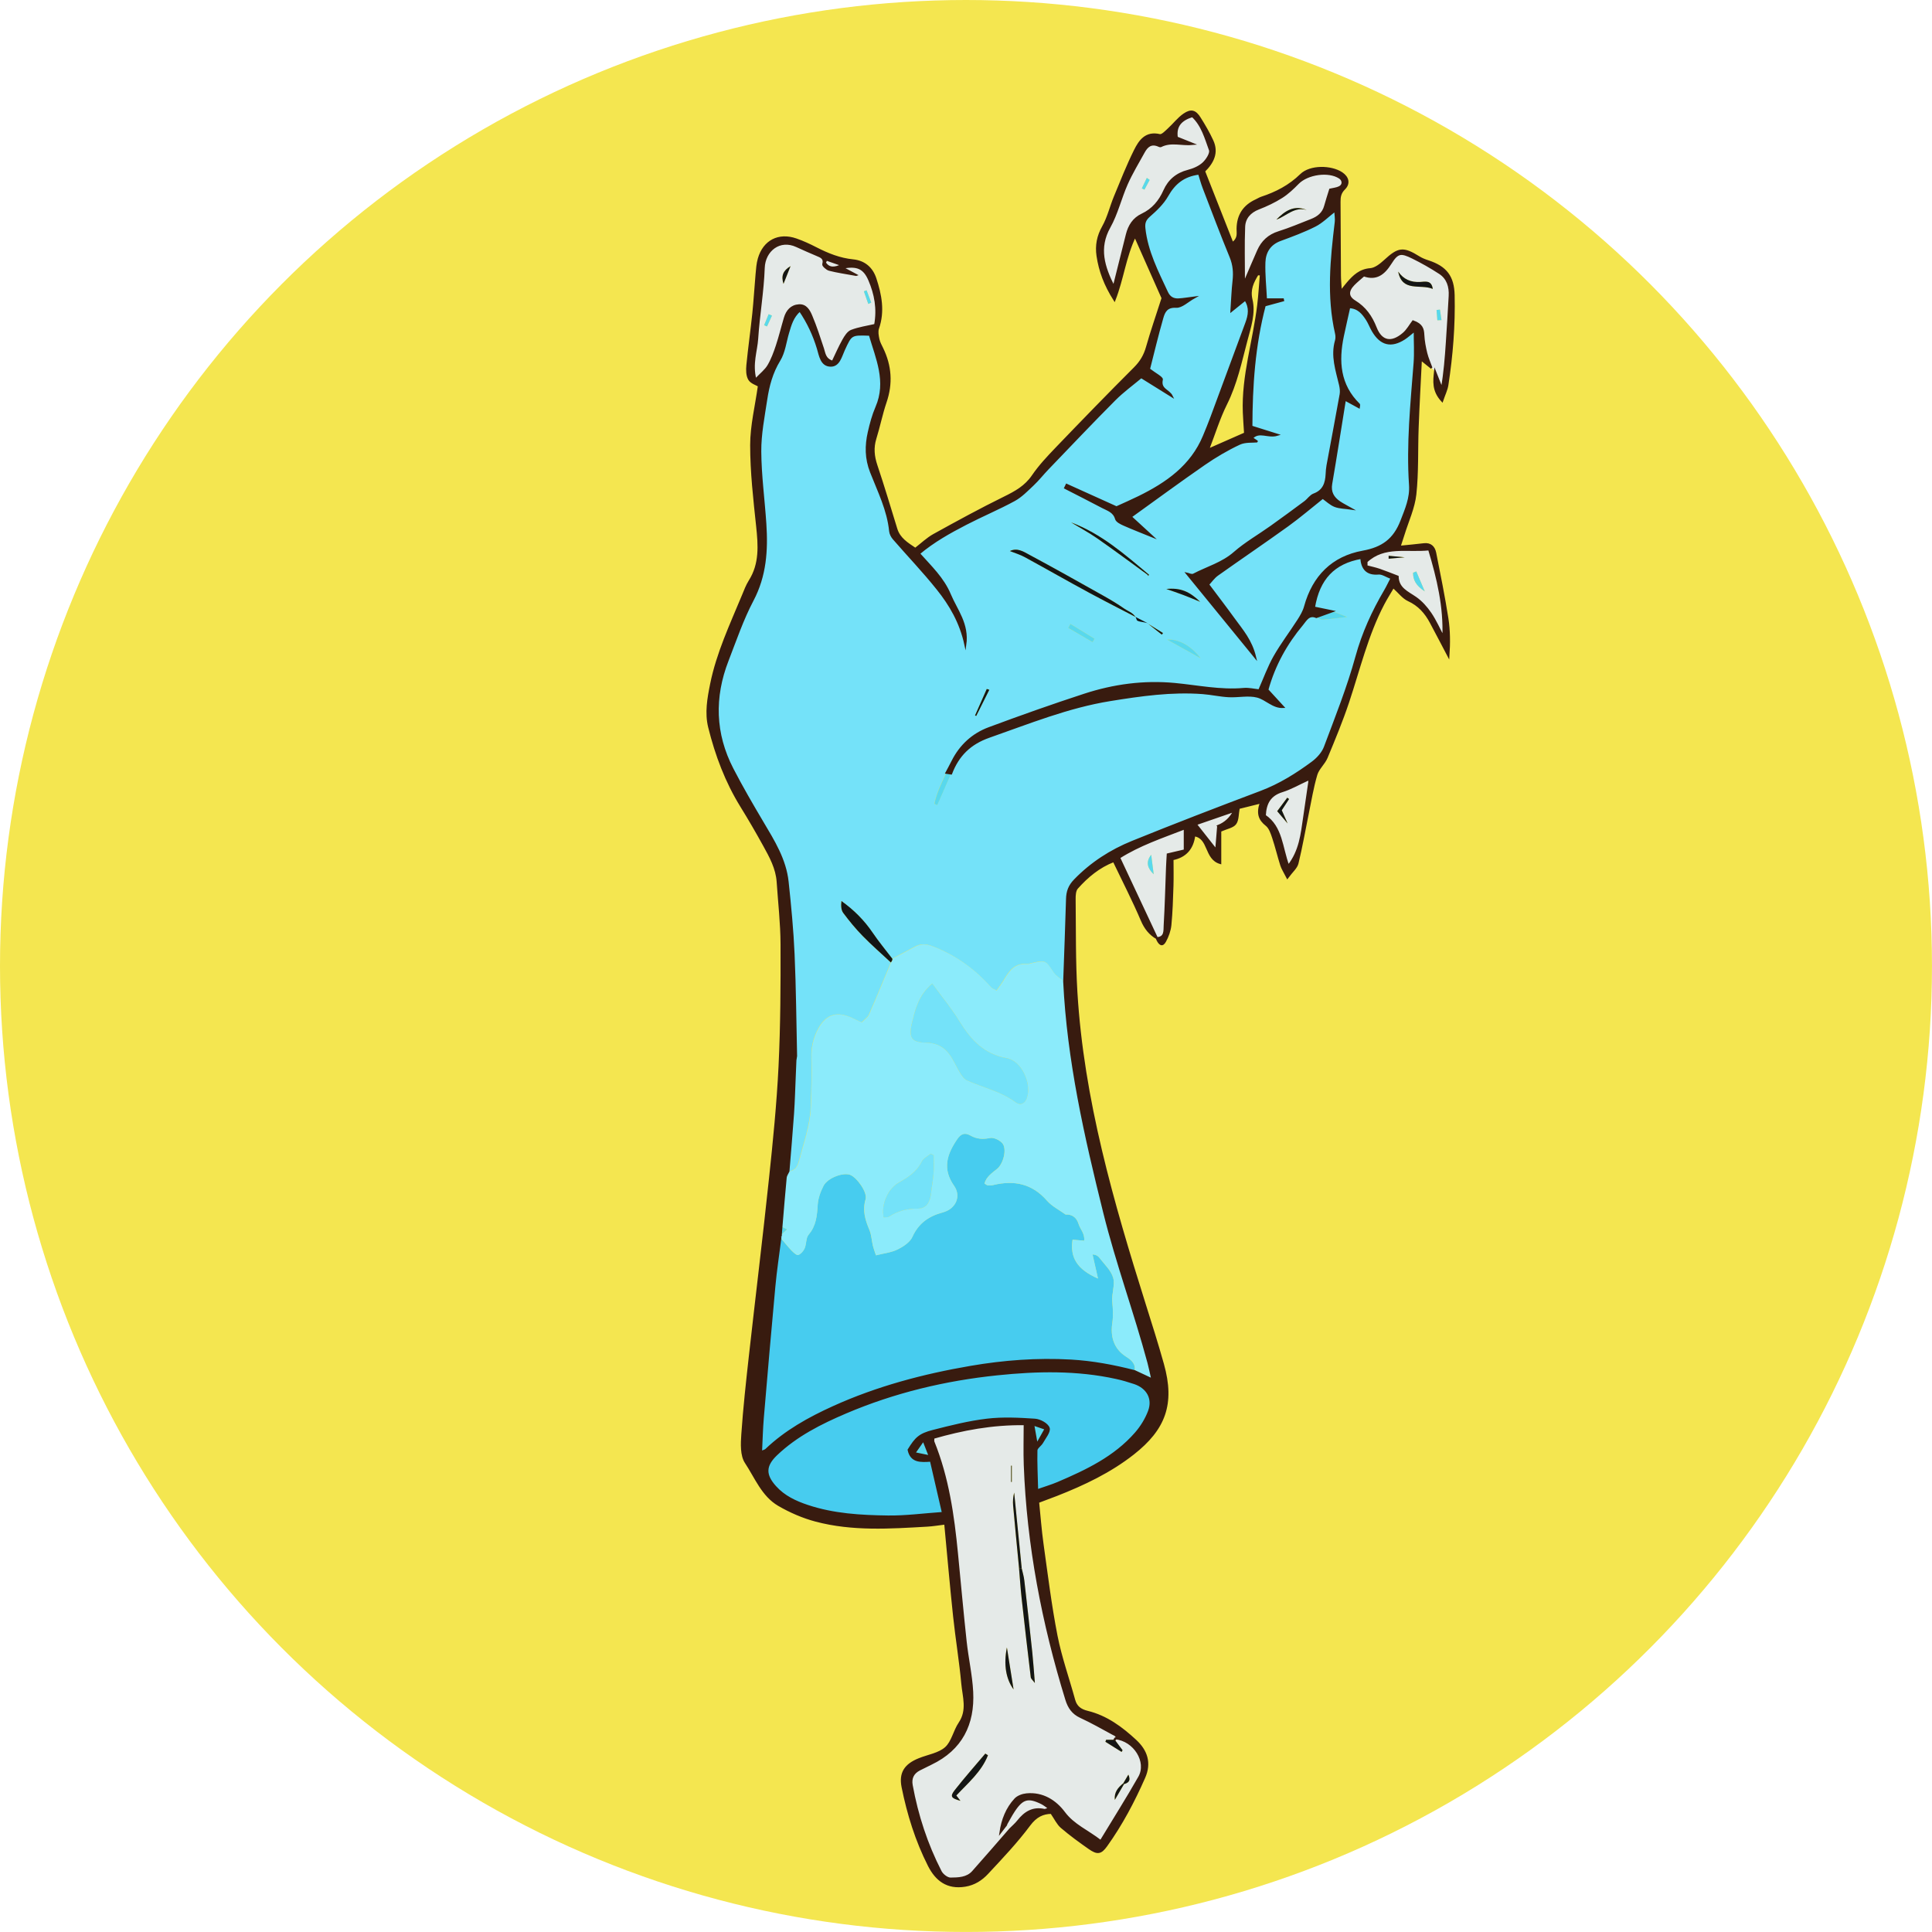 <?xml version="1.0" encoding="UTF-8"?>
<svg id="Layer_2" data-name="Layer 2" xmlns="http://www.w3.org/2000/svg" width="756.99" height="756.99" xmlns:xlink="http://www.w3.org/1999/xlink" viewBox="0 0 756.99 756.99">
  <defs>
    <style>
      .cls-1 {
        fill: #8bebfb;
      }

      .cls-2 {
        stroke: #381b0f;
        stroke-miterlimit: 10;
        stroke-width: .75px;
      }

      .cls-2, .cls-3 {
        fill: #381b0f;
      }

      .cls-4 {
        fill: #58d8ed;
      }

      .cls-5 {
        filter: url(#drop-shadow-1);
      }

      .cls-6 {
        fill: #131515;
      }

      .cls-7 {
        fill: #f4e650;
      }

      .cls-8 {
        fill: #74e2f9;
      }

      .cls-9 {
        fill: #47ccef;
      }

      .cls-10 {
        fill: #e5eae8;
      }
    </style>
    <filter id="drop-shadow-1" x="258" y="24.99" width="331" height="733">
      <feOffset dx="5" dy="5"/>
      <feGaussianBlur result="blur" stdDeviation="6"/>
      <feFlood flood-color="#3b3b56" flood-opacity=".7"/>
      <feComposite in2="blur" operator="in"/>
      <feComposite in="SourceGraphic"/>
    </filter>
  </defs>
  <circle class="cls-7" cx="378.49" cy="378.49" r="378.49"/>
  <g class="cls-5">
    <path class="cls-3" d="M555.93,139.2c-1.12-.91-2.24-1.81-4.18-3.37-.46,9.42-.95,18.05-1.27,26.69-.33,8.72.03,17.5-.9,26.15-.58,5.34-3,10.48-4.61,15.7-.47,1.52-.98,3.02-1.57,4.83,3.66-.37,6.58-.62,9.49-.98,2.62-.32,4.01,1.13,4.46,3.37,1.7,8.55,3.43,17.1,4.78,25.71.75,4.8.76,9.71.41,14.76-2.32-4.42-4.62-8.85-6.98-13.25-2.01-3.77-4.66-6.76-8.73-8.62-2.07-.95-3.6-3.07-5.93-5.16-1.32,2.26-2.69,4.41-3.87,6.66-6.37,12.18-9.49,25.51-13.8,38.43-2.45,7.35-5.43,14.53-8.41,21.69-1,2.39-3.32,4.29-4.04,6.71-1.48,5.02-2.32,10.23-3.38,15.37-1.33,6.46-2.44,12.98-4.01,19.38-.43,1.74-2.18,3.16-3.97,5.59-1.17-2.3-1.98-3.5-2.41-4.83-1.14-3.59-2-7.28-3.2-10.85-.59-1.76-1.28-3.86-2.63-4.91-2.73-2.14-3.66-4.58-2.16-8.83-3.58.89-6.18,1.53-8.65,2.15-.45,2.37-.28,4.73-1.35,6.14-1,1.33-3.32,1.67-5.88,2.81v12.63c-6.06-1.73-4.17-9.93-10.19-10.86-.65,5.23-3.49,8.35-8.52,9.36,0,3.37.09,6.91-.02,10.43-.17,5.12-.31,10.25-.81,15.34-.22,2.19-1.03,4.45-2.1,6.39-1.06,1.92-2.17,1.44-3.33-1.27,3.48-.11,3.03-2.97,3.15-5,.45-7.56.63-15.14.92-22.72.06-1.66.18-3.32.28-5.1,2.47-.58,4.6-1.08,6.67-1.57v-8.58c-9.06,3.52-17.75,6.4-25.67,11.44,5.09,10.86,9.97,21.25,14.84,31.64-2.86-1.65-4.67-3.94-6.02-7.11-3.26-7.67-7.09-15.09-10.95-23.16-5.82,2.25-10.38,6.07-14.37,10.55-.86.97-.96,2.87-.94,4.33.14,12.15-.04,24.32.69,36.44,2.53,42.18,14.21,82.41,26.8,122.41,2.45,7.77,4.91,15.54,7.11,23.39,4.37,15.57.67,25.4-11.66,35.09-9.05,7.11-19.33,11.98-29.97,16.16-2.28.89-4.58,1.73-7.28,2.75.57,5.57.97,11.04,1.73,16.45,1.68,12,3.15,24.05,5.47,35.93,1.67,8.52,4.63,16.78,6.93,25.18.75,2.74,2.54,3.97,5.19,4.62,7.44,1.81,13.4,6.24,18.87,11.31,4.26,3.95,5.9,8.72,3.39,14.43-4.12,9.38-8.89,18.4-14.86,26.73-2.18,3.05-3.52,3.23-6.69,1.02-3.74-2.61-7.43-5.3-10.89-8.26-1.54-1.32-2.45-3.37-3.99-5.6-3.23.04-5.98,1.24-8.59,4.75-4.97,6.68-10.77,12.78-16.46,18.89-2.29,2.46-5.08,4.31-8.74,4.9-7.02,1.13-11.32-2.26-14.21-7.95-4.92-9.72-8.15-20.07-10.29-30.72-1.12-5.57,1.06-8.77,6.51-10.96,3.53-1.42,7.76-2.03,10.42-4.4,2.6-2.33,3.31-6.64,5.39-9.71,3.43-5.05,1.54-10.32,1.07-15.45-.81-8.85-2.28-17.64-3.22-26.48-1.26-11.87-2.29-23.76-3.47-36.23-2.6.31-4.79.7-7.01.82-14.61.84-29.28,1.84-43.63-1.95-5.07-1.34-10.08-3.51-14.62-6.16-6.34-3.71-9.01-10.82-12.86-16.63-1.85-2.79-1.64-7.36-1.38-11.06.7-10.21,1.82-20.39,2.95-30.56,2.59-23.17,5.43-46.32,7.88-69.5,1.56-14.7,3.04-29.43,3.76-44.19.77-15.93.83-31.91.78-47.86-.03-8.13-.98-16.25-1.52-24.37-.36-5.29-2.85-9.81-5.33-14.29-2.85-5.16-5.8-10.26-8.9-15.27-5.96-9.64-9.89-20.1-12.6-31.03-1.39-5.6-.36-11.31.75-16.82,2.45-12.18,7.75-23.4,12.47-34.79.8-1.93,1.54-3.93,2.64-5.68,4.27-6.74,3.72-13.99,2.93-21.47-1.12-10.56-2.34-21.18-2.34-31.77,0-7.65,1.93-15.31,3.03-23.23-.94-.58-3-1.18-3.8-2.53-.87-1.48-.9-3.68-.72-5.51.66-6.78,1.63-13.52,2.33-20.29.53-5.09.81-10.21,1.27-15.31.19-2.06.32-4.18.89-6.16,2-6.94,7.8-9.95,14.63-7.57,2.68.93,5.29,2.14,7.82,3.44,4.59,2.36,9.29,4.24,14.5,4.76,4.4.45,7.38,3,8.75,7.14,2.1,6.38,3.36,12.84,1.04,19.52-.43,1.25-.14,2.86.15,4.24.27,1.27.94,2.48,1.52,3.67,3.31,6.82,3.77,13.74,1.3,20.99-1.59,4.66-2.53,9.53-4,14.24-1.13,3.64-.8,7,.4,10.57,2.77,8.25,5.25,16.59,7.81,24.91,1.16,3.77,4.21,5.62,7.42,7.77,2.48-1.9,4.69-4.06,7.3-5.5,9.12-5.04,18.28-10.05,27.63-14.64,4.34-2.13,8.24-4.29,11.08-8.46,2.66-3.9,5.96-7.4,9.24-10.82,10.14-10.56,20.34-21.08,30.7-31.43,2.39-2.39,3.88-4.92,4.79-8.13,1.75-6.18,3.87-12.25,6.11-19.25-3.11-7.02-6.67-15.05-10.77-24.27-4.01,8.44-4.73,16.58-8.04,25.03-3.78-5.95-5.79-11.4-6.67-17.31-.6-4.07.1-7.74,2.2-11.47,2.02-3.59,2.97-7.77,4.56-11.63,2.53-6.12,4.96-12.31,7.9-18.23,1.86-3.75,4.31-7.3,9.74-6.01.92.22,2.39-1.37,3.43-2.32,2.09-1.89,3.83-4.25,6.13-5.81,2.75-1.86,4.37-1.35,6.12,1.44,1.82,2.89,3.55,5.85,4.97,8.95,2.11,4.62.23,8.47-3.26,11.89,3.7,9.39,7.34,18.64,11.1,28.18,2.56-1.83,1.96-3.87,1.98-5.63.07-5.32,2.51-9,7.31-11.18.69-.31,1.34-.75,2.05-.99,5.79-1.9,10.99-4.58,15.49-8.97,3.65-3.57,11.84-3.42,15.99-.66,2.44,1.63,3.11,4.06.98,6.16-1.61,1.59-1.84,3.19-1.83,5.07.03,9.66.08,19.31.16,28.97.01,1.63.18,3.26.36,6.12,1.39-1.72,1.99-2.52,2.64-3.27,2.38-2.74,4.78-5.11,8.88-5.42,1.96-.15,4.05-1.82,5.64-3.28,5.42-4.99,7.23-5.25,13.47-1.37,1.08.67,2.31,1.15,3.53,1.55,7.05,2.29,9.86,6.05,10.03,13.32.27,11.81-.66,23.53-2.45,35.18-.29,1.9-1.21,3.7-2.07,6.24-3.73-4.01-3.2-7.81-2.8-11.6.89,2.24,1.78,4.5,2.68,6.76,1.09-6.17,1.54-12.14,1.94-18.11.4-6.05.78-12.11,1.11-18.17.2-3.62-.76-6.91-3.9-8.96-3.42-2.23-7-4.26-10.66-6.06-4.53-2.22-5.86-2.09-8.54,2.19-2.67,4.25-5.68,6.52-10.53,4.78-1.47,1.3-2.78,2.34-3.94,3.53-2.43,2.48-2.51,4.81.36,6.57,4.12,2.53,6.52,5.96,8.27,10.41,2.17,5.53,6.17,6.27,10.79,2.32,1.66-1.41,2.76-3.49,3.81-4.86,3.58,1.26,3.95,3.1,4.06,5.36.12,2.4.58,4.81,1.15,7.14.48,1.97,1.34,3.85,2.03,5.77l.04.04h0ZM507.15,300.66c-3.26,1.48-6.41,3.32-9.8,4.37-4.73,1.47-6.53,4.63-6.75,9.55,6.65,4.5,6.51,12.5,9.19,19.67,4.6-5.83,5.21-12.42,6.16-18.89.68-4.67,1.36-9.34,2.04-14.01-.05-.48-.1-.96-.15-1.45-.23.25-.46.51-.69.76h0ZM388.94,710.39c-.65.85-1.31,1.71-1.96,2.56.73-4.96,2.48-9.42,5.8-13,1.01-1.09,2.87-1.76,4.42-1.91,6.3-.62,11.33,2.58,14.75,7.16,3.72,4.98,9.11,7.09,14.33,11.16,5.17-8.55,10.32-16.67,15.07-25.03,3.43-6.05-1.89-14.45-9.33-15.22-.08,0-.2.3-.3.46l.1.09c1.51-1.43-.03-1.88-.87-2.33-4.16-2.26-8.29-4.61-12.58-6.59-3.06-1.41-4.61-3.7-5.56-6.75-9.27-30.01-15.15-60.62-16.31-92.06-.19-5.21-.03-10.43-.03-15.89-12.78-.16-24.37,2.06-35.74,5.33,0,.85-.11,1.26.02,1.57,5.68,14.04,7.78,28.83,9.23,43.75,1.12,11.5,2.16,23.01,3.4,34.49.71,6.59,2.22,13.12,2.56,19.71.65,12.67-4.23,22.52-16.11,28.2-1.54.74-3.07,1.5-4.59,2.28-2.5,1.29-3.5,3.37-3,6.12,2.16,11.82,5.86,23.14,11.35,33.83.66,1.28,2.54,2.73,3.84,2.72,3.06-.04,6.45-.07,8.76-2.66,4.92-5.51,9.73-11.11,14.58-16.68,1.05-1.06,2.21-2.03,3.13-3.2,2.64-3.35,5.76-5.35,10.24-4.37.44.1.98-.27,2.01-.58-1.25-.84-2.05-1.53-2.97-1.99-5.28-2.62-7.56-2.02-10.86,2.95-1.25,1.88-2.27,3.91-3.4,5.86l.02.02h0ZM300.87,478.96c-.23.31-.25.63-.07.97-.81,6.39-1.79,12.77-2.38,19.18-1.6,17.19-3.07,34.39-4.53,51.59-.36,4.24-.45,8.51-.68,13.18,1-.44,1.58-.53,1.93-.86,7.67-7.31,16.75-12.36,26.31-16.7,17.23-7.82,35.36-12.61,53.92-15.79,12.94-2.22,25.99-3.2,39.16-2.46,8.51.48,16.8,2.04,25.03,4.15,1.99.93,3.97,1.85,6.91,3.23-.67-2.92-1.02-4.7-1.49-6.46-5.31-19.76-12.4-38.99-17.34-58.88-7.42-29.82-14.21-59.7-15.69-90.52.38-10.79.8-21.57,1.11-32.36.08-2.9.84-5.11,3.03-7.37,6.48-6.7,14.11-11.6,22.59-15.04,16.68-6.77,33.49-13.23,50.33-19.58,7.37-2.78,13.93-6.88,20.18-11.5,2.04-1.51,4.04-3.71,4.91-6.03,4.39-11.69,9.04-23.35,12.34-35.36,2.55-9.3,6.43-17.76,11.24-25.95.83-1.41,1.52-2.9,2.54-4.86-2.03-.76-3.61-1.92-5.08-1.79-4.65.4-6.48-2.01-6.79-6.13-10.71,1.87-16.63,8.17-18.49,19.41,2.4.5,4.8.99,7.2,1.49-2.1.76-4.2,1.51-6.29,2.27-2.98-1.29-4.16,1.26-5.5,2.86-6.26,7.48-10.95,15.84-13.67,25.63,1.99,2.17,4.11,4.48,6.2,6.76-4,.23-6.7-3.19-10.18-4.08-3.51-.9-7.46.05-11.21-.15-3.4-.18-6.76-.96-10.16-1.22-12.2-.92-24.19.79-36.21,2.73-16.52,2.66-31.85,8.91-47.49,14.38-7.51,2.63-12.16,7.28-14.87,14.4-.63-.09-1.25-.19-1.88-.28.79-1.5,1.6-2.98,2.36-4.49,3.1-6.19,7.95-10.66,14.32-13.03,12.39-4.61,24.86-9.03,37.42-13.13,11.46-3.74,23.23-5.34,35.37-4.2,8.98.85,17.9,2.77,27.03,1.95,1.99-.18,4.04.34,6.07.54,2.09-4.71,3.67-9.16,5.97-13.2,2.8-4.91,6.26-9.44,9.32-14.21,1.08-1.68,2.15-3.49,2.67-5.4,3.23-11.78,10.8-19.38,22.65-21.52,7.68-1.39,12.28-4.73,15.09-12,1.79-4.65,3.73-8.96,3.38-14.12-1.08-15.98.56-31.87,1.79-47.77.31-4.02.05-8.07.05-12.71-1.73,1.37-2.83,2.38-4.06,3.18-5.16,3.31-9.22,2.3-12.36-3.08-.86-1.47-1.45-3.12-2.38-4.54-1.54-2.33-3.27-4.55-6.81-4.72-.88,3.97-1.73,7.62-2.5,11.28-2.08,9.92-1.45,19.21,6.33,26.82.14.14-.04.62-.09,1.1-1.63-.89-3.19-1.75-5.44-2.98-1.85,11.42-3.52,22.21-5.37,32.97-.57,3.29.75,5.47,3.25,7.18,1.39.94,2.92,1.67,4.49,2.56-2.22-.33-4.39-.3-6.29-1.02-1.77-.68-3.24-2.15-4.79-3.23-4.59,3.65-9.04,7.47-13.77,10.88-9.08,6.54-18.35,12.81-27.47,19.29-1.46,1.04-2.53,2.61-3.64,3.8,3.62,4.83,6.95,9.17,10.15,13.6,3.11,4.29,6.73,8.32,8.27,14.9-9.62-11.79-18.46-22.61-26.79-32.83.47.09,1.86.83,2.65.42,5.34-2.8,11.25-4.39,15.99-8.55,4.4-3.85,9.59-6.8,14.38-10.22,4.46-3.18,8.88-6.43,13.28-9.7,1.22-.91,2.14-2.42,3.48-2.92,3.83-1.43,4.8-4.37,4.98-7.96.05-1.13.14-2.27.34-3.38,1.71-9.29,3.49-18.57,5.15-27.87.21-1.2.04-2.54-.24-3.74-1.35-5.71-3.33-11.33-1.58-17.33.25-.87.22-1.92.01-2.82-3.32-14.52-1.87-29.04-.11-43.57.17-1.38-.12-2.82-.21-4.55-2.9,2.24-5.16,4.57-7.89,5.95-4.38,2.22-9.03,3.92-13.65,5.63-4.13,1.53-6.02,4.72-6.16,8.71-.16,4.82.38,9.66.61,14.48h6.62c.03.15.06.29.09.44-2.29.62-4.58,1.25-7.2,1.96-4.14,15.68-5.18,31.61-5.22,47.47,3.57,1.13,6.52,2.06,10.22,3.22-3.81,1.18-7.12-1.75-10,1.27,1.14.76,2.08,1.39,2.03,1.35-1.68.19-4.67-.16-6.98.93-4.79,2.24-9.41,4.98-13.77,7.99-9.62,6.65-19.03,13.59-28.76,20.58,2.79,2.57,5.49,5.05,8.37,7.69-3.98-1.62-7.59-3.01-11.11-4.57-1.16-.52-2.78-1.31-3.06-2.29-.81-2.89-3.26-3.51-5.36-4.62-4.84-2.56-9.73-5.02-14.6-7.52.2-.41.4-.82.6-1.24,6.53,2.95,13.07,5.9,19.54,8.83,2.92-1.34,5.88-2.62,8.77-4.04,10.92-5.37,20.59-12.09,25.48-23.9,1.01-2.45,2.03-4.91,2.95-7.4,4.56-12.27,9.07-24.57,13.64-36.84,1.16-3.11,1.64-6.1-.37-9.14-1.64,1.33-3.04,2.45-5.46,4.4.32-4.72.43-8.24.83-11.72.37-3.27.15-6.3-1.14-9.44-3.68-8.94-7.08-18-10.55-27.02-.71-1.86-1.23-3.8-1.8-5.61-6.06.75-9.68,3.79-12.43,8.65-1.71,3.02-4.42,5.6-7.08,7.92-1.68,1.47-2.11,2.78-1.88,4.87.98,9.07,5.1,16.99,8.86,25.06.94,2.02,2.47,2.86,4.53,2.74,1.92-.11,3.83-.45,6.12-.74-2.58,1.43-4.92,3.81-7.11,3.68-3.75-.22-4.7,1.96-5.39,4.37-1.98,6.89-3.63,13.87-5.21,20.05,2.28,1.78,5.22,3.27,5.04,4.06-.89,3.97,2.72,4.11,3.89,6.54-3.76-2.34-7.51-4.68-12-7.47-3.28,2.75-7.12,5.53-10.43,8.85-8.86,8.9-17.5,18.02-26.2,27.07-1.97,2.05-3.73,4.31-5.79,6.25-2.31,2.18-4.6,4.56-7.33,6.05-6.16,3.35-12.66,6.06-18.9,9.29-6.38,3.3-12.67,6.8-18.4,11.61,4.63,5.2,9.44,9.69,12.1,16.06,2.56,6.12,7.2,11.46,6.05,19.7-1.9-8.82-5.96-15.68-10.92-21.88-5.43-6.81-11.48-13.11-17.19-19.7-.7-.8-1.29-1.94-1.39-2.97-.81-8.27-4.54-15.63-7.48-23.16-2.08-5.33-2.07-10.33-.89-15.55.75-3.33,1.65-6.69,3-9.81,4.38-10.11.09-19.18-2.59-28.41-7.37-.28-7.3-.25-10.15,5.95-1.16,2.51-1.91,6.21-5.17,6.17-3.7-.05-4.18-3.97-5.03-6.78-1.59-5.24-3.83-10.1-7.05-14.84-2.86,2.51-3.66,5.63-4.58,8.7-1.08,3.62-1.5,7.64-3.41,10.75-2.98,4.86-4.35,10.05-5.16,15.46-1.02,6.74-2.38,13.54-2.33,20.3.06,9.46,1.37,18.91,1.99,28.38.68,10.33.06,20.32-4.99,29.9-3.97,7.52-6.73,15.69-9.82,23.65-5.59,14.4-5.22,28.65,1.91,42.45,3.66,7.08,7.68,14,11.75,20.86,4.38,7.37,8.96,14.67,9.88,23.42,1,9.42,1.92,18.88,2.33,28.34.59,13.29.68,26.59.98,39.89-.09.54-.17,1.08-.26,1.62-.09,2.08-.17,4.16-.26,6.25-.22,4.92-.34,9.85-.68,14.76-.52,7.51-1.19,15-1.79,22.5-.37.83-1,1.63-1.08,2.48-.62,6.42-1.12,12.86-1.67,19.29-.09,1.1-.17,2.2-.26,3.31l-.07-.03h0ZM364.44,587.76c-1.74-7.53-3.22-13.97-4.71-20.42-4,.26-7.71.53-8.74-4.26,2.84-4.63,4.29-6.09,9.63-7.45,6.97-1.78,14.02-3.56,21.14-4.4,6.17-.73,12.51-.4,18.73.01,1.97.13,4.84,1.68,5.41,3.27.51,1.41-1.5,3.81-2.55,5.69-.62,1.11-2.21,2.03-2.24,3.07-.12,5.01.14,10.03.28,15.63,3.18-1.12,5.71-1.86,8.11-2.88,11.23-4.8,22.24-10.03,30.47-19.45,2.2-2.52,4.08-5.56,5.24-8.69,1.83-4.95-.68-9.25-5.75-10.94-2.34-.78-4.71-1.49-7.12-2.01-15.4-3.38-30.92-3.05-46.49-1.44-20.54,2.12-40.43,6.87-59.44,14.97-9.81,4.18-19.33,8.97-27.17,16.43-4.59,4.37-4.68,7.97-.44,12.67,3.42,3.8,7.88,5.88,12.62,7.46,10.23,3.42,20.89,4.01,31.51,4.15,6.97.09,13.94-.86,21.51-1.39v-.02h0ZM330.44,102.74c-4.25-.78-7.43-1.22-10.52-2.02-.97-.25-2.52-1.67-2.38-2.15.69-2.48-.94-2.96-2.53-3.65-2.61-1.13-5.24-2.23-7.81-3.44-6.69-3.15-12.7,1.65-12.94,8.51-.32,9.24-1.96,18.44-2.56,27.68-.32,4.93-2.31,9.85-.7,16.07,2.16-2.28,3.99-3.66,5.06-5.49,1.42-2.41,2.41-5.12,3.3-7.8,1.19-3.58,2.07-7.26,3.15-10.88.82-2.77,2.53-4.78,5.54-4.97,2.79-.18,4.01,2.19,4.85,4.19,1.77,4.17,3.15,8.51,4.58,12.82.63,1.91.67,4.12,3.77,5.11,1.39-2.89,2.63-5.78,4.17-8.51.78-1.39,1.85-3.1,3.19-3.61,2.97-1.13,6.19-1.58,9.27-2.3,1.15-6.33.09-12.04-2.27-17.55-2.02-4.72-4.7-5.96-10.46-4.85,1.61.86,3.02,1.62,5.3,2.84h0ZM431.39,107.32c1.7-6.8,3.41-13.6,5.11-20.4.87-3.49,2.62-6.29,5.99-7.87,4.16-1.96,6.87-5.21,8.72-9.38,1.79-4.03,4.87-6.61,9.28-7.75,2.12-.54,4.38-1.51,5.96-2.96,1.39-1.27,3.08-3.9,2.61-5.19-1.71-4.67-3.04-9.74-6.86-13.25-4.46,1.37-6.75,3.85-6.08,8.36,2.24.9,4.3,1.73,6.37,2.56-4.43.46-8.58-1.24-12.68.85-.25.13-.73-.13-1.08-.27-2.74-1.1-4.35.35-5.55,2.54-2.28,4.16-4.77,8.23-6.68,12.55-2.46,5.55-3.85,11.64-6.79,16.89-4.6,8.21-2.23,15.56,1.67,23.31h0ZM482.41,104.65c.19,0,.39.02.58.02,1.64-3.8,3.25-7.62,4.92-11.4,1.61-3.65,4.21-6.08,8.15-7.31,4.32-1.35,8.49-3.14,12.72-4.79,2.57-1,4.62-2.54,5.4-5.4.58-2.14,1.29-4.25,1.98-6.51,1.2-.29,2.57-.38,3.69-.96,1.59-.83,1.51-2.7.03-3.67-4.3-2.82-12.59-1.62-16.3,2.16-1.96,2-4.05,3.99-6.4,5.47-2.83,1.79-5.92,3.25-9.05,4.46-3.41,1.32-5.49,3.72-5.63,7.14-.28,6.92-.08,13.85-.08,20.78h-.01ZM530.44,215.05v1.8c1.66.44,3.36.79,4.99,1.34,2.43.83,4.81,1.81,7.21,2.72.12,4.68,3.87,6.1,7.03,8.29,2.26,1.57,4.23,3.79,5.8,6.09,1.97,2.89,3.39,6.16,5.05,9.26.46-11.81-2.17-22.96-5.59-34.27-8.68.92-17.52-1.76-24.5,4.76h.01ZM489.01,102.53c-.98,0-1.26-.07-1.3,0-1.82,3.04-3.28,5.84-2.33,9.9,1.26,5.34-.6,10.71-1.99,15.99-2.23,8.43-4.01,16.95-7.97,24.88-2.78,5.57-4.62,11.62-7.03,17.87,5.39-2.37,10.01-4.4,14.43-6.35-.18-3-.39-5.61-.49-8.22-.55-14.33,3.94-27.98,5.63-42.01.48-3.99.71-8.01,1.06-12.06h-.01ZM472.27,318.61c2.77-1.1,4.86-3.04,6.27-5.83-5.39,1.86-10.1,3.49-14.96,5.17,2.64,3.35,4.99,6.33,7.93,10.06.32-3.88.54-6.65.77-9.39h0ZM359.27,565.59c-1.04-2.64-1.59-4.03-2.46-6.27-1.39,1.98-2.25,3.21-3.53,5.03,2.14.44,3.45.71,5.99,1.24ZM401.23,560.94c1.57-2.79,2.43-4.31,3.44-6.11-1.69-.58-2.85-.98-4.82-1.66.46,2.61.81,4.54,1.38,7.77h0ZM318.8,96.75c-.19.39-.39.77-.58,1.16,1.52,2.44,3.84,2.28,6.56.93-1.99-.7-3.98-1.39-5.97-2.09,0,0-.01,0-.01,0Z"/>
    <path class="cls-8" d="M306.87,408.74c-.3-13.3-.4-26.61-.98-39.89-.42-9.46-1.34-18.91-2.33-28.34-.92-8.75-5.5-16.05-9.88-23.42-4.08-6.86-8.09-13.77-11.75-20.86-7.14-13.8-7.5-28.05-1.91-42.45,3.09-7.96,5.86-16.13,9.82-23.65,5.05-9.58,5.66-19.57,4.99-29.9-.62-9.47-1.93-18.91-1.99-28.38-.05-6.76,1.31-13.56,2.33-20.3.82-5.41,2.18-10.6,5.16-15.46,1.91-3.11,2.33-7.14,3.41-10.75.91-3.06,1.71-6.18,4.58-8.7,3.21,4.74,5.45,9.61,7.05,14.84.86,2.81,1.34,6.73,5.03,6.78,3.26.05,4.02-3.66,5.17-6.17,2.86-6.2,2.78-6.23,10.15-5.95,2.69,9.23,6.98,18.3,2.59,28.41-1.35,3.12-2.25,6.48-3,9.81-1.18,5.22-1.19,10.23.89,15.55,2.94,7.53,6.67,14.89,7.48,23.16.1,1.03.69,2.17,1.39,2.97,5.71,6.58,11.76,12.89,17.19,19.7,4.95,6.21,9.01,13.06,10.92,21.88,1.15-8.23-3.49-13.58-6.05-19.7-2.66-6.36-7.47-10.86-12.1-16.06,5.73-4.81,12.02-8.31,18.4-11.61,6.23-3.22,12.74-5.94,18.9-9.29,2.74-1.49,5.03-3.87,7.33-6.05,2.06-1.95,3.82-4.2,5.79-6.25,8.7-9.06,17.34-18.18,26.2-27.07,3.31-3.32,7.15-6.1,10.43-8.85,4.49,2.79,8.24,5.13,12,7.47-1.17-2.44-4.79-2.57-3.89-6.54.18-.79-2.76-2.28-5.04-4.06,1.58-6.18,3.24-13.16,5.21-20.05.69-2.41,1.64-4.59,5.39-4.37,2.19.13,4.53-2.26,7.11-3.68-2.29.29-4.2.63-6.12.74-2.07.12-3.59-.72-4.53-2.74-3.75-8.07-7.87-15.99-8.86-25.06-.23-2.1.2-3.4,1.88-4.87,2.65-2.33,5.36-4.9,7.08-7.92,2.75-4.86,6.38-7.89,12.43-8.65.57,1.81,1.09,3.75,1.8,5.61,3.47,9.03,6.87,18.08,10.55,27.02,1.29,3.14,1.51,6.17,1.14,9.44-.39,3.48-.51,7-.83,11.72,2.42-1.95,3.81-3.08,5.46-4.4,2.01,3.04,1.53,6.03.37,9.14-4.57,12.27-9.08,24.56-13.64,36.84-.92,2.49-1.94,4.95-2.95,7.4-4.88,11.81-14.56,18.53-25.48,23.9-2.89,1.42-5.85,2.7-8.77,4.04-6.47-2.92-13.01-5.88-19.54-8.83-.2.41-.4.82-.6,1.24,4.87,2.5,9.76,4.96,14.6,7.52,2.1,1.11,4.54,1.73,5.36,4.62.28.98,1.89,1.77,3.06,2.29,3.53,1.56,7.13,2.95,11.11,4.57-2.88-2.64-5.57-5.13-8.37-7.69,9.73-6.99,19.14-13.94,28.76-20.58,4.36-3.01,8.98-5.75,13.77-7.99,2.31-1.08,5.3-.74,6.98-.93.06.04-.88-.59-2.03-1.35,2.88-3.02,6.19-.1,10-1.27-3.69-1.16-6.64-2.09-10.22-3.22.04-15.86,1.08-31.79,5.22-47.47,2.62-.71,4.91-1.33,7.2-1.96-.03-.15-.06-.29-.09-.44h-6.62c-.23-4.81-.77-9.66-.61-14.48.13-3.99,2.02-7.18,6.16-8.71,4.62-1.71,9.27-3.41,13.65-5.63,2.74-1.39,5-3.72,7.89-5.95.09,1.73.38,3.17.21,4.55-1.77,14.53-3.21,29.05.11,43.57.21.9.24,1.95-.01,2.82-1.75,6,.23,11.63,1.58,17.33.29,1.2.46,2.54.24,3.74-1.66,9.3-3.44,18.58-5.15,27.87-.2,1.11-.29,2.25-.34,3.38-.17,3.59-1.14,6.53-4.98,7.96-1.33.5-2.26,2.01-3.48,2.92-4.4,3.27-8.81,6.52-13.28,9.7-4.79,3.42-9.98,6.36-14.38,10.22-4.75,4.16-10.65,5.75-15.99,8.55-.79.41-2.18-.33-2.65-.42,8.34,10.22,17.17,21.04,26.79,32.83-1.54-6.57-5.16-10.61-8.27-14.9-3.21-4.43-6.54-8.76-10.15-13.6,1.12-1.18,2.19-2.76,3.64-3.8,9.12-6.49,18.39-12.75,27.47-19.29,4.74-3.41,9.18-7.23,13.77-10.88,1.54,1.08,3.01,2.55,4.79,3.23,1.89.72,4.07.7,6.29,1.02-1.58-.89-3.11-1.62-4.49-2.56-2.5-1.71-3.82-3.89-3.25-7.18,1.85-10.76,3.53-21.55,5.37-32.97,2.25,1.23,3.82,2.09,5.44,2.98.05-.49.23-.96.09-1.1-7.78-7.61-8.41-16.9-6.33-26.82.77-3.66,1.62-7.31,2.5-11.28,3.53.18,5.26,2.39,6.81,4.72.94,1.42,1.52,3.06,2.38,4.54,3.14,5.37,7.2,6.39,12.36,3.08,1.24-.79,2.33-1.81,4.06-3.18,0,4.64.26,8.69-.05,12.71-1.23,15.91-2.87,31.8-1.79,47.77.35,5.16-1.59,9.47-3.38,14.12-2.8,7.27-7.41,10.61-15.09,12-11.84,2.14-19.41,9.74-22.65,21.52-.52,1.9-1.59,3.71-2.67,5.4-3.06,4.77-6.53,9.3-9.32,14.21-2.3,4.04-3.88,8.49-5.97,13.2-2.02-.2-4.08-.72-6.07-.54-9.13.81-18.05-1.1-27.03-1.95-12.14-1.15-23.91.45-35.37,4.2-12.56,4.1-25.03,8.51-37.42,13.13-6.37,2.37-11.22,6.84-14.32,13.03-.76,1.51-1.57,3-2.36,4.49-1.82,3.96-3.79,7.86-4.63,12.16.36.16.72.32,1.09.48,1.81-4.12,3.62-8.23,5.42-12.35,2.71-7.13,7.36-11.77,14.87-14.4,15.64-5.48,30.98-11.73,47.49-14.38,12.02-1.93,24.01-3.65,36.21-2.73,3.4.26,6.76,1.04,10.16,1.22,3.74.2,7.69-.75,11.21.15,3.48.89,6.18,4.31,10.18,4.08-2.09-2.28-4.21-4.6-6.2-6.76,2.71-9.79,7.41-18.15,13.67-25.63,1.34-1.6,2.52-4.14,5.5-2.86.8.36,1.62,1.06,2.4,1.01,2.79-.16,5.57-.58,9.7-1.05-2.63-1.01-4.22-1.62-5.81-2.23-2.4-.5-4.8-.99-7.2-1.49,1.86-11.24,7.78-17.54,18.49-19.41.31,4.12,2.14,6.53,6.79,6.13,1.47-.13,3.05,1.03,5.08,1.79-1.02,1.96-1.72,3.45-2.54,4.86-4.81,8.19-8.68,16.65-11.24,25.95-3.3,12.01-7.95,23.67-12.34,35.36-.87,2.32-2.87,4.52-4.91,6.03-6.25,4.62-12.81,8.72-20.18,11.5-16.84,6.36-33.65,12.81-50.33,19.58-8.47,3.44-16.11,8.34-22.59,15.04-2.19,2.26-2.95,4.47-3.03,7.37-.31,10.79-.73,21.57-1.11,32.36-1.39-1.17-3.12-2.1-4.09-3.55-3.21-4.79-3.1-4.86-8.47-3.7-.73.16-1.49.41-2.22.36-4.53-.29-6.72,2.66-8.7,6.04-.88,1.51-1.97,2.9-2.97,4.35-1.11-.6-1.72-.75-2.06-1.13-5.95-6.74-12.93-11.94-21.27-15.49-2.99-1.27-5.57-2.18-8.55-.59-2.99,1.59-5.98,3.17-8.97,4.76-2.58-3.39-5.32-6.69-7.71-10.21-3.29-4.84-7.31-8.88-12.21-12.38-.22,1.82-.15,3.53.7,4.67,2.35,3.15,4.87,6.22,7.62,9.03,3.53,3.61,7.35,6.93,11.05,10.38-2.84,6.8-5.61,13.63-8.58,20.37-.54,1.23-1.93,2.1-2.9,3.11-1.48-.69-2.51-1.17-3.53-1.66-6.56-3.12-11.11-1.22-14.12,5.39-1.47,3.23-2.09,6.42-2,9.91.18,6.56,0,13.18-.27,19.69-.29,7.03-2.81,14-4.61,20.93-.5,1.94-1.52,4.03-4.2,4.03.6-7.5,1.27-15,1.79-22.5.34-4.91.47-9.84.68-14.76.09-2.08.17-4.16.26-6.25.09-.54.17-1.08.26-1.63h.06,0ZM444.36,239.02c1.96,1.55,3.91,3.09,5.87,4.63.15-.21.3-.42.45-.63-2.13-1.32-4.25-2.64-6.38-3.96-1.36-.37-3.71-.46-3.91-1.17-.76-2.65-3.11-3.19-4.87-4.42-2.64-1.85-5.43-3.51-8.25-5.09-9.6-5.39-19.19-10.8-28.9-15.99-2.27-1.22-4.79-2.93-7.7-1.48,2.07.83,4.05,1.41,5.83,2.38,8.49,4.63,16.89,9.44,25.4,14.04,7.43,4.01,14.97,7.8,22.46,11.69h0ZM414.62,199.67c3.45,2.09,7.03,4.01,10.34,6.32,6.63,4.62,13.11,9.45,19.65,14.2.14.1.2.31.29.47.08-.12.16-.25.3-.46-9.44-7.93-18.72-16.11-30.59-20.53h.01ZM451.98,225.77c2.23.79,4.48,1.53,6.69,2.37s4.39,1.77,6.59,2.67c-4.21-4.13-7.83-5.59-13.28-5.04ZM382.63,265.27c-.33-.11-.67-.22-1-.33-1.53,3.46-3.06,6.92-4.59,10.38l.46.21c1.71-3.42,3.42-6.84,5.13-10.26ZM465.36,252.87c-3.59-4.81-8.71-7.6-13.03-7.25,4.37,2.43,8.12,4.52,13.03,7.25ZM414.43,239.48c-.28.51-.56,1.02-.84,1.54,3.16,1.85,6.32,3.71,9.49,5.56.26-.44.52-.87.78-1.31-3.14-1.93-6.28-3.86-9.42-5.79h0Z"/>
    <path class="cls-9" d="M439.55,532.23c-8.22-2.11-16.51-3.66-25.03-4.15-13.17-.75-26.22.24-39.16,2.46-18.56,3.18-36.69,7.97-53.92,15.79-9.56,4.34-18.64,9.39-26.31,16.7-.35.33-.92.42-1.93.86.23-4.68.32-8.94.68-13.18,1.45-17.2,2.92-34.41,4.53-51.59.6-6.41,1.58-12.79,2.38-19.18,1.45,1.7,2.83,3.47,4.37,5.08.73.76,2.02,1.92,2.6,1.7,1.04-.4,2.05-1.56,2.52-2.65.72-1.69.45-4.03,1.53-5.3,2.96-3.48,3.31-7.42,3.56-11.67.15-2.54,1.1-5.17,2.28-7.46,1.61-3.11,7.59-5.34,10.38-4.34,2.66.96,6.91,6.9,6.11,9.59-1.33,4.41-.12,8.15,1.52,12.08.78,1.88.85,4.04,1.33,6.06.29,1.21.75,2.38,1.21,3.82,3.12-.8,6.03-1.09,8.48-2.3,2.24-1.1,4.84-2.82,5.8-4.93,2.45-5.4,6.48-8.13,11.93-9.59,5.02-1.35,7.33-6.26,4.38-10.45-4.68-6.67-2.75-12.33,1.24-18.21,1.48-2.18,2.99-2.71,5.22-1.44,2.42,1.38,4.85,1.53,7.66.95,1.44-.29,3.73.83,4.8,2.04,1.92,2.18.44,8.04-2.04,10.06-1.99,1.62-4.22,3.06-4.95,5.74.63.37.94.7,1.26.71.75.04,1.53.03,2.25-.14,8.16-1.95,15.18-.49,20.96,6.12,1.95,2.24,4.84,3.66,7.3,5.45,1.91-.07,4.09.49,5.14,3.8.65,2.04,2.49,3.72,2.15,6.47-1.73-.15-3.14-.27-4.54-.4-1.07,7.02,1.8,11.66,9.96,15.22-.82-3.58-1.49-6.53-2.15-9.47,1.5.15,2.23.68,2.74,1.37,1.9,2.54,4.54,4.91,5.35,7.78s-.64,6.3-.35,9.41c.27,2.82.44,5.45.02,8.31-.77,5.3.45,10.12,5.54,13.31,1.86,1.16,3.78,2.76,3.17,5.56h.03Z"/>
    <path class="cls-1" d="M439.55,532.23c.61-2.8-1.31-4.39-3.17-5.56-5.08-3.19-6.3-8-5.54-13.31.41-2.87.25-5.5-.02-8.31-.3-3.11,1.16-6.54.35-9.41s-3.45-5.24-5.35-7.78c-.51-.69-1.24-1.21-2.74-1.37.67,2.94,1.34,5.89,2.15,9.47-8.16-3.57-11.04-8.2-9.96-15.22,1.4.12,2.81.25,4.54.4.34-2.75-1.5-4.42-2.15-6.47-1.05-3.31-3.23-3.87-5.14-3.8-2.46-1.79-5.35-3.21-7.3-5.45-5.78-6.61-12.8-8.08-20.96-6.12-.72.17-1.5.18-2.25.14-.32-.02-.63-.34-1.26-.71.73-2.68,2.96-4.13,4.95-5.74,2.48-2.02,3.96-7.88,2.04-10.06-1.07-1.22-3.36-2.34-4.8-2.04-2.81.57-5.24.43-7.66-.95-2.23-1.27-3.75-.74-5.22,1.44-3.99,5.88-5.92,11.54-1.24,18.21,2.95,4.19.64,9.11-4.38,10.45-5.45,1.46-9.48,4.2-11.93,9.59-.96,2.12-3.56,3.83-5.8,4.93-2.46,1.21-5.37,1.5-8.48,2.3-.46-1.44-.92-2.61-1.21-3.82-.48-2.01-.55-4.18-1.33-6.06-1.64-3.93-2.84-7.67-1.52-12.08.81-2.69-3.44-8.63-6.11-9.59-2.79-1.01-8.78,1.22-10.38,4.34-1.18,2.29-2.13,4.93-2.28,7.46-.26,4.25-.6,8.19-3.56,11.67-1.08,1.27-.81,3.61-1.53,5.3-.46,1.09-1.47,2.25-2.52,2.65-.58.22-1.87-.93-2.6-1.7-1.54-1.61-2.92-3.38-4.37-5.08-.18-.34-.15-.66.07-.97.82-.76,1.65-1.52,2.47-2.27-.74-.34-1.48-.69-2.21-1.03.54-6.43,1.05-12.87,1.67-19.29.08-.85.7-1.66,1.08-2.48,2.68,0,3.7-2.09,4.2-4.03,1.8-6.93,4.32-13.9,4.61-20.93.27-6.51.44-13.12.27-19.69-.09-3.49.53-6.67,2-9.91,3.01-6.61,7.55-8.51,14.12-5.39,1.02.49,2.05.96,3.53,1.66.97-1.01,2.36-1.87,2.9-3.11,2.97-6.74,5.74-13.57,8.58-20.37.18-.31.39-.62.54-.95.07-.15.01-.35.02-.53,2.99-1.59,5.98-3.17,8.97-4.76s5.56-.68,8.55.59c8.34,3.55,15.33,8.75,21.27,15.49.34.39.95.54,2.06,1.13.99-1.44,2.08-2.84,2.97-4.35,1.98-3.38,4.17-6.33,8.7-6.04.73.05,1.49-.21,2.22-.36,5.37-1.16,5.26-1.09,8.47,3.7.97,1.45,2.71,2.38,4.09,3.55,1.48,30.83,8.27,60.71,15.69,90.52,4.95,19.89,12.03,39.12,17.34,58.88.47,1.75.82,3.54,1.49,6.46-2.94-1.37-4.92-2.3-6.91-3.23h-.03ZM360.26,380.36c-5.35,4.56-6.66,10.07-7.97,15.57-1.34,5.66-.16,7.5,5.59,7.6,4.5.08,7.6,2.06,9.86,5.66,1.3,2.08,2.28,4.35,3.57,6.42.65,1.04,1.51,2.23,2.56,2.7,6.34,2.85,13.29,4.27,19.02,8.56,1.86,1.39,3.71.58,4.47-1.7,1.93-5.78-2.17-14.57-7.95-15.59-8.96-1.59-14.11-7.28-18.54-14.5-3.04-4.96-6.8-9.49-10.62-14.73h.01ZM341.21,471.97c.98-.09,1.64.05,2.05-.22,3.41-2.2,7-3.22,11.16-3.19,3.44.03,5-2.28,5.4-6.09.28-2.61.79-5.2.98-7.81.17-2.34.04-4.7.04-7.06-.4-.19-.81-.37-1.21-.56-1.19,1.01-2.85,1.79-3.47,3.08-1.95,4.02-5.39,6.18-9.03,8.25-4.21,2.39-6.88,8.36-5.91,13.59h-.01Z"/>
    <path class="cls-10" d="M431.71,676.57c.1-.16.22-.47.3-.46,7.44.77,12.77,9.17,9.33,15.22-4.74,8.35-9.89,16.48-15.07,25.03-5.22-4.07-10.61-6.18-14.33-11.16-3.42-4.58-8.45-7.78-14.75-7.16-1.54.15-3.41.82-4.42,1.91-3.32,3.58-5.08,8.04-5.8,13,.65-.85,1.31-1.71,1.96-2.56.62.44,1.23.88,1.85,1.32-4.85,5.57-9.66,11.17-14.58,16.68-2.31,2.59-5.7,2.62-8.76,2.66-1.3.02-3.18-1.44-3.84-2.72-5.49-10.69-9.19-22.01-11.35-33.83-.5-2.75.5-4.82,3-6.12,1.52-.78,3.05-1.55,4.59-2.28,11.88-5.68,16.76-15.53,16.11-28.2-.34-6.6-1.85-13.12-2.56-19.71-1.24-11.49-2.28-22.99-3.4-34.49-1.45-14.93-3.55-29.72-9.23-43.75-.13-.31-.02-.72-.02-1.57,11.37-3.27,22.96-5.48,35.74-5.33,0,5.46-.16,10.68.03,15.89,1.15,31.44,7.04,62.05,16.31,92.06.94,3.05,2.49,5.34,5.56,6.75,4.3,1.98,8.42,4.33,12.58,6.59.83.45,2.38.89.87,2.33h-3.43c-.1.26-.19.52-.29.79,2.12,1.32,4.24,2.65,6.35,3.97.13-.22.26-.44.38-.66-1.04-1.4-2.09-2.8-3.13-4.2h0ZM435.11,693.74c-2.01,1.62-3.62,3.48-3.3,6.49,1.2-2.06,2.4-4.12,3.59-6.18,1.53-.5,2.85-1.12,1.71-3.74-.83,1.41-1.42,2.42-2.01,3.42h.01ZM394.27,609.41c.33,3.94.58,7.89,1.01,11.82,1.14,10.32,2.33,20.64,3.58,30.95.08.62.81,1.17,1.61,2.26-.38-4.56-.62-8.3-1.01-12.02-.99-9.38-2.03-18.76-3.12-28.13-.19-1.63-.69-3.23-1.04-4.85-.98-9.87-1.96-19.74-2.95-29.61-.43,1.71-.56,3.41-.41,5.09.73,8.16,1.54,16.32,2.32,24.48h.01ZM382.1,682.74c-.35-.22-.69-.44-1.04-.65-4,4.74-8.11,9.39-11.94,14.26-1.98,2.53-1.51,3.23,2.2,4.24-.59-.77-1.04-1.35-1.61-2.09,4.61-4.93,9.88-9.32,12.39-15.76h0ZM389.52,640.5c-1.35,6.73-.38,12.36,2.62,16.45-.87-5.48-1.74-10.96-2.62-16.45ZM391.18,575.65h.25v-6.38h-.25v6.38Z"/>
    <path class="cls-9" d="M364.44,587.76c-7.57.53-14.55,1.49-21.51,1.39-10.63-.14-21.28-.73-31.51-4.15-4.74-1.58-9.2-3.66-12.62-7.46-4.23-4.69-4.15-8.29.44-12.67,7.84-7.47,17.36-12.25,27.17-16.43,19.02-8.1,38.9-12.84,59.44-14.97,15.57-1.61,31.09-1.94,46.49,1.44,2.4.53,4.78,1.24,7.12,2.01,5.07,1.68,7.58,5.99,5.75,10.94-1.16,3.12-3.04,6.17-5.24,8.69-8.23,9.42-19.24,14.65-30.47,19.45-2.4,1.03-4.93,1.76-8.11,2.88-.14-5.6-.4-10.62-.28-15.63.03-1.04,1.61-1.96,2.24-3.07,1.05-1.88,3.06-4.28,2.55-5.69-.58-1.59-3.45-3.14-5.41-3.27-6.23-.42-12.56-.74-18.73-.01-7.12.84-14.16,2.62-21.14,4.4-5.34,1.36-6.79,2.82-9.63,7.45,1.03,4.78,4.75,4.52,8.74,4.26,1.49,6.45,2.97,12.89,4.71,20.42v.02h0Z"/>
    <path class="cls-10" d="M330.44,102.74c-2.28-1.22-3.69-1.98-5.3-2.84,5.77-1.11,8.44.13,10.46,4.85,2.36,5.51,3.42,11.22,2.27,17.55-3.08.72-6.3,1.18-9.27,2.3-1.34.51-2.41,2.22-3.19,3.61-1.53,2.73-2.77,5.62-4.17,8.51-3.1-1-3.14-3.2-3.77-5.11-1.42-4.31-2.81-8.65-4.58-12.82-.85-2-2.06-4.36-4.85-4.19-3.02.19-4.72,2.21-5.54,4.97-1.08,3.62-1.96,7.3-3.15,10.88-.89,2.68-1.88,5.39-3.3,7.8-1.08,1.82-2.9,3.21-5.06,5.49-1.61-6.22.38-11.14.7-16.07.6-9.24,2.23-18.44,2.56-27.68.24-6.87,6.26-11.66,12.94-8.51,2.57,1.21,5.2,2.31,7.81,3.44,1.6.69,3.23,1.17,2.53,3.65-.14.49,1.42,1.91,2.38,2.15,3.09.79,6.28,1.24,10.52,2.02h0ZM301.99,106.21c.94-2.38,1.77-4.44,2.76-6.94-2.97,1.76-3.75,3.84-2.76,6.94ZM335.21,114.09c.38-.18.77-.36,1.15-.53-.61-1.61-1.21-3.22-1.82-4.83-.35.14-.71.27-1.06.41.58,1.65,1.15,3.3,1.73,4.95ZM294.4,122.43c.37.16.75.31,1.12.47.65-1.41,1.3-2.83,1.95-4.24-.44-.18-.87-.36-1.31-.55-.59,1.44-1.18,2.88-1.77,4.32h0Z"/>
    <path class="cls-10" d="M555.93,139.2c-.69-1.92-1.55-3.8-2.03-5.77-.57-2.34-1.03-4.75-1.15-7.14-.11-2.26-.48-4.1-4.06-5.36-1.05,1.37-2.15,3.44-3.81,4.86-4.63,3.94-8.62,3.21-10.79-2.32-1.75-4.45-4.15-7.88-8.27-10.41-2.88-1.76-2.79-4.09-.36-6.57,1.16-1.19,2.47-2.23,3.94-3.53,4.84,1.74,7.86-.53,10.53-4.78,2.68-4.27,4.01-4.41,8.54-2.19,3.67,1.8,7.24,3.84,10.66,6.06,3.14,2.05,4.1,5.34,3.9,8.96-.33,6.06-.71,12.11-1.11,18.17-.4,5.97-.86,11.94-1.94,18.11-.9-2.26-1.79-4.51-2.68-6.76-.45-.43-.9-.88-1.36-1.32h-.01ZM556.38,108.2c-.48-3.52-2.96-2.84-4.83-2.73-3.7.23-6.59-.98-8.71-4.04,1.57,8.2,8.71,4.73,13.54,6.77h0ZM558.18,120.49c.54-.02,1.08-.05,1.63-.07-.21-1.37-.42-2.75-.62-4.12-.44.05-.88.11-1.32.16.11,1.34.21,2.69.32,4.03h-.01Z"/>
    <path class="cls-10" d="M431.39,107.32c-3.9-7.74-6.27-15.09-1.67-23.31,2.94-5.25,4.32-11.35,6.79-16.89,1.92-4.32,4.4-8.39,6.68-12.55,1.2-2.19,2.81-3.63,5.55-2.54.35.14.83.39,1.08.27,4.1-2.1,8.25-.39,12.68-.85-2.06-.83-4.13-1.66-6.37-2.56-.67-4.51,1.62-6.99,6.08-8.36,3.82,3.51,5.15,8.58,6.86,13.25.47,1.29-1.23,3.92-2.61,5.19-1.58,1.45-3.83,2.41-5.96,2.96-4.41,1.13-7.49,3.71-9.28,7.75-1.86,4.17-4.56,7.42-8.72,9.38-3.37,1.59-5.12,4.39-5.99,7.87-1.7,6.8-3.41,13.6-5.11,20.4h0ZM445.46,65.48c-.37-.26-.74-.52-1.11-.78-.65,1.37-1.3,2.74-1.95,4.11.34.17.68.33,1.02.5.68-1.28,1.36-2.55,2.05-3.83h0Z"/>
    <path class="cls-10" d="M482.41,104.65c0-6.93-.2-13.86.08-20.78.14-3.42,2.22-5.82,5.63-7.14,3.13-1.21,6.22-2.67,9.05-4.46,2.35-1.48,4.44-3.47,6.4-5.47,3.71-3.79,12-4.98,16.3-2.16,1.48.97,1.56,2.84-.03,3.67-1.12.58-2.49.67-3.69.96-.69,2.26-1.4,4.37-1.98,6.51-.78,2.85-2.82,4.4-5.4,5.4-4.22,1.64-8.4,3.44-12.72,4.79-3.94,1.23-6.54,3.66-8.15,7.31-1.67,3.79-3.28,7.6-4.92,11.4-.19,0-.39-.02-.58-.02h.01ZM506.99,77.28c-5.04-2.1-8.6.43-11.9,3.78,3.91-1.37,7.07-5.21,11.9-3.78Z"/>
    <path class="cls-10" d="M448.37,362.7c-4.87-10.39-9.74-20.78-14.84-31.64,7.92-5.04,16.61-7.92,25.67-11.44v8.58c-2.08.49-4.2.99-6.67,1.57-.1,1.78-.22,3.44-.28,5.1-.29,7.57-.47,15.15-.92,22.72-.12,2.03.33,4.89-3.15,5l.2.11h-.01ZM447.03,337.55c-.32-2.54-.64-5.09-.97-7.63-2.39,2.99-1.24,5.47.97,7.63Z"/>
    <path class="cls-10" d="M530.44,215.05c6.98-6.52,15.82-3.84,24.5-4.76,3.42,11.31,6.04,22.46,5.59,34.27-1.66-3.1-3.08-6.37-5.05-9.26-1.56-2.3-3.53-4.52-5.8-6.09-3.16-2.19-6.91-3.62-7.03-8.29-2.4-.92-4.78-1.89-7.21-2.72-1.63-.56-3.32-.9-4.99-1.34v-1.8h-.01ZM549.92,218.9c-.42.17-.83.33-1.25.5-.03,2.75,1.04,4.96,4.58,7.32-1.43-3.35-2.38-5.58-3.33-7.82ZM539.09,212.76v1.15c2.27-.2,4.54-.39,6.31-.54-1.75-.17-4.03-.39-6.31-.61Z"/>
    <path class="cls-10" d="M508,301.34c-.68,4.67-1.36,9.34-2.04,14.01-.95,6.48-1.56,13.06-6.16,18.89-2.69-7.17-2.54-15.17-9.19-19.67.22-4.92,2.02-8.08,6.75-9.55,3.39-1.05,6.54-2.88,9.8-4.37.25.27.53.5.85.69h0ZM500.07,308.09c-.24-.18-.47-.37-.71-.55-1.29,1.73-2.57,3.46-3.94,5.3,1.4,1.64,2.49,2.93,4.08,4.8-.99-2.23-1.66-3.75-2.29-5.17,1.06-1.63,1.96-3,2.85-4.38h.01Z"/>
    <path class="cls-10" d="M472.27,318.61c-.22,2.74-.45,5.51-.77,9.39-2.94-3.73-5.29-6.71-7.93-10.06,4.86-1.68,9.57-3.31,14.96-5.17-1.4,2.79-3.49,4.73-6.27,5.83h0Z"/>
    <path class="cls-10" d="M388.94,710.39c1.13-1.96,2.15-3.99,3.4-5.86,3.3-4.97,5.58-5.57,10.86-2.95.92.46,1.72,1.14,2.97,1.99-1.02.31-1.57.67-2.01.58-4.48-.99-7.61,1.02-10.24,4.37-.92,1.17-2.08,2.14-3.13,3.2-.61-.44-1.23-.88-1.85-1.32h0Z"/>
    <path class="cls-4" d="M367.65,298.09c-1.81,4.12-3.62,8.23-5.42,12.35-.36-.16-.72-.32-1.09-.48.84-4.3,2.82-8.2,4.63-12.16.62.1,1.25.19,1.88.29Z"/>
    <path class="cls-4" d="M359.27,565.59c-2.54-.52-3.85-.79-5.99-1.24,1.28-1.82,2.14-3.05,3.53-5.03.88,2.23,1.43,3.63,2.46,6.27Z"/>
    <path class="cls-4" d="M517.03,234.51c1.59.61,3.17,1.22,5.81,2.23-4.13.47-6.91.89-9.7,1.05-.78.05-1.6-.65-2.4-1.01,2.1-.76,4.2-1.51,6.29-2.27Z"/>
    <path class="cls-4" d="M401.23,560.94c-.57-3.23-.92-5.16-1.38-7.77,1.97.68,3.13,1.08,4.82,1.66-1.01,1.8-1.87,3.32-3.44,6.11h0Z"/>
    <path class="cls-10" d="M318.8,96.75c1.99.7,3.98,1.39,5.97,2.09-2.72,1.35-5.03,1.51-6.56-.93.19-.39.39-.77.58-1.16,0,0,.01,0,.01,0Z"/>
    <path class="cls-4" d="M301.13,475.65c.74.34,1.48.69,2.21,1.03-.82.76-1.65,1.51-2.47,2.27.09-1.1.17-2.2.26-3.31h0Z"/>
    <path class="cls-10" d="M507.15,300.66c.23-.25.46-.51.69-.76.05.48.1.96.15,1.45-.31-.19-.59-.42-.85-.69h.01Z"/>
    <path class="cls-4" d="M306.87,408.74c-.09.54-.17,1.08-.26,1.63.09-.54.17-1.08.26-1.63Z"/>
    <path class="cls-6" d="M444.36,239.02c-7.49-3.89-15.03-7.69-22.46-11.69-8.51-4.59-16.91-9.41-25.4-14.04-1.77-.97-3.76-1.55-5.83-2.38,2.92-1.45,5.44.26,7.7,1.48,9.7,5.2,19.3,10.6,28.9,15.99,2.82,1.58,5.6,3.24,8.25,5.09,1.76,1.23,4.11,1.77,4.87,4.42.2.7,2.55.79,3.91,1.17l.06-.05h0Z"/>
    <path class="cls-6" d="M344.63,370.64c0,.18.05.38-.02.53-.15.33-.36.64-.54.95-3.7-3.45-7.52-6.77-11.05-10.38-2.75-2.81-5.27-5.87-7.62-9.03-.85-1.14-.93-2.86-.7-4.67,4.9,3.5,8.93,7.54,12.21,12.38,2.39,3.52,5.13,6.82,7.71,10.21h.01Z"/>
    <path class="cls-6" d="M414.62,199.67c11.87,4.42,21.14,12.59,30.59,20.53-.14.22-.22.34-.3.46-.1-.16-.16-.37-.29-.47-6.54-4.75-13.02-9.58-19.65-14.2-3.31-2.3-6.88-4.22-10.34-6.32h-.01Z"/>
    <path class="cls-6" d="M451.98,225.77c5.45-.55,9.07.92,13.28,5.04-2.19-.89-4.37-1.83-6.59-2.67-2.21-.84-4.46-1.59-6.69-2.37Z"/>
    <path class="cls-6" d="M382.63,265.27c-1.71,3.42-3.42,6.84-5.13,10.26l-.46-.21c1.53-3.46,3.06-6.92,4.59-10.38.33.11.67.22,1,.33Z"/>
    <path class="cls-4" d="M465.36,252.87c-4.9-2.73-8.65-4.82-13.03-7.25,4.32-.35,9.44,2.44,13.03,7.25Z"/>
    <path class="cls-4" d="M414.43,239.48c3.14,1.93,6.28,3.86,9.42,5.79-.26.44-.52.87-.78,1.31-3.16-1.85-6.32-3.71-9.49-5.56.28-.51.56-1.02.84-1.54h0Z"/>
    <path class="cls-6" d="M444.3,239.07c2.13,1.32,4.25,2.64,6.38,3.96-.15.21-.3.42-.45.63-1.96-1.54-3.91-3.09-5.87-4.63l-.06.05h0Z"/>
    <path class="cls-8" d="M360.26,380.36c3.82,5.24,7.57,9.77,10.62,14.73,4.43,7.22,9.58,12.91,18.54,14.5,5.78,1.02,9.88,9.81,7.95,15.59-.76,2.28-2.61,3.09-4.47,1.7-5.74-4.29-12.69-5.71-19.02-8.56-1.05-.47-1.91-1.66-2.56-2.7-1.29-2.08-2.28-4.35-3.57-6.42-2.25-3.61-5.36-5.58-9.86-5.66-5.75-.1-6.93-1.94-5.59-7.6,1.31-5.5,2.62-11.01,7.97-15.57h-.01Z"/>
    <path class="cls-8" d="M341.21,471.97c-.97-5.23,1.7-11.2,5.91-13.59,3.64-2.07,7.08-4.23,9.03-8.25.62-1.29,2.29-2.07,3.47-3.08.4.19.81.37,1.21.56,0,2.35.13,4.72-.04,7.06-.19,2.61-.7,5.2-.98,7.81-.4,3.81-1.96,6.11-5.4,6.09-4.16-.03-7.75.99-11.16,3.19-.41.26-1.08.13-2.05.22h.01Z"/>
    <path class="cls-6" d="M395.31,609.44c.36,1.62.86,3.21,1.04,4.85,1.08,9.37,2.12,18.75,3.12,28.13.39,3.72.63,7.46,1.01,12.02-.8-1.1-1.54-1.64-1.61-2.26-1.25-10.31-2.44-20.63-3.58-30.95-.43-3.93-.68-7.88-1.02-11.83.34,0,.69.01,1.03.04h0Z"/>
    <path class="cls-6" d="M382.1,682.74c-2.52,6.44-7.78,10.83-12.39,15.76.57.74,1.02,1.32,1.61,2.09-3.7-1.01-4.18-1.71-2.2-4.24,3.83-4.88,7.94-9.52,11.94-14.26.35.22.69.44,1.04.65h0Z"/>
    <path class="cls-6" d="M395.31,609.44c-.34-.02-.69-.04-1.03-.04-.78-8.16-1.59-16.31-2.32-24.48-.15-1.68-.02-3.38.41-5.09.98,9.87,1.96,19.74,2.95,29.61h-.01Z"/>
    <path class="cls-6" d="M389.52,640.5c.87,5.48,1.74,10.96,2.62,16.45-2.99-4.09-3.96-9.72-2.62-16.45Z"/>
    <path class="cls-6" d="M431.71,676.57c1.04,1.4,2.09,2.8,3.13,4.2-.13.22-.26.44-.38.66-2.12-1.32-4.24-2.65-6.35-3.97.1-.26.19-.52.29-.79h3.43l-.1-.1h-.02Z"/>
    <path class="cls-6" d="M435.4,694.05c-1.2,2.06-2.4,4.12-3.59,6.18-.33-3.02,1.28-4.87,3.3-6.49l.3.32h0Z"/>
    <path class="cls-6" d="M391.18,575.65v-6.38h.25v6.38h-.25Z"/>
    <path class="cls-6" d="M435.11,693.74c.59-1,1.18-2.01,2.01-3.42,1.14,2.62-.19,3.24-1.71,3.74l-.3-.32h0Z"/>
    <path class="cls-6" d="M301.99,106.21c-.99-3.09-.21-5.17,2.76-6.94-.99,2.49-1.81,4.56-2.76,6.94Z"/>
    <path class="cls-4" d="M335.21,114.09c-.58-1.65-1.15-3.3-1.73-4.95.35-.14.71-.27,1.06-.41.61,1.61,1.21,3.22,1.82,4.83-.38.18-.77.36-1.15.53Z"/>
    <path class="cls-4" d="M294.4,122.43c.59-1.44,1.18-2.88,1.77-4.32.44.18.87.36,1.31.55-.65,1.41-1.3,2.83-1.95,4.24-.37-.16-.75-.31-1.12-.47h0Z"/>
    <path class="cls-6" d="M556.38,108.2c-4.83-2.04-11.98,1.42-13.54-6.77,2.12,3.06,5.01,4.27,8.71,4.04,1.88-.12,4.35-.79,4.83,2.73h0Z"/>
    <path class="cls-4" d="M558.18,120.49c-.11-1.34-.21-2.69-.32-4.03.44-.05.88-.11,1.32-.16.21,1.37.42,2.75.62,4.12-.54.02-1.08.05-1.63.07h.01Z"/>
    <path class="cls-4" d="M445.46,65.48c-.68,1.28-1.36,2.55-2.05,3.83-.34-.17-.68-.33-1.02-.5.65-1.37,1.3-2.74,1.95-4.11.37.26.74.52,1.11.78h0Z"/>
    <path class="cls-6" d="M506.99,77.28c-4.83-1.43-7.99,2.4-11.9,3.78,3.3-3.35,6.86-5.88,11.9-3.78Z"/>
    <path class="cls-4" d="M447.03,337.55c-2.2-2.16-3.36-4.63-.97-7.63.32,2.54.64,5.09.97,7.63Z"/>
    <path class="cls-4" d="M549.92,218.9c.95,2.24,1.91,4.47,3.33,7.82-3.55-2.35-4.61-4.56-4.58-7.32.42-.17.83-.33,1.25-.5Z"/>
    <path class="cls-6" d="M539.09,212.76c2.28.22,4.55.44,6.31.61-1.77.15-4.04.35-6.31.54v-1.15Z"/>
    <path class="cls-6" d="M500.07,308.09c-.9,1.38-1.79,2.75-2.85,4.38.63,1.42,1.3,2.94,2.29,5.17-1.59-1.87-2.69-3.16-4.08-4.8,1.37-1.84,2.65-3.57,3.94-5.3.24.18.47.37.71.55h-.01Z"/>
    <path class="cls-2" d="M555.93,139.2c-1.12-.91-2.24-1.81-4.18-3.37-.46,9.42-.95,18.05-1.27,26.69-.33,8.72.03,17.5-.9,26.15-.58,5.34-3,10.48-4.61,15.7-.47,1.52-.98,3.02-1.57,4.83,3.66-.37,6.58-.62,9.49-.98,2.62-.32,4.01,1.13,4.46,3.37,1.7,8.55,3.43,17.1,4.78,25.71.75,4.8.76,9.71.41,14.76-2.32-4.42-4.62-8.85-6.98-13.25-2.01-3.77-4.66-6.76-8.73-8.62-2.07-.95-3.6-3.07-5.93-5.16-1.32,2.26-2.69,4.41-3.87,6.66-6.37,12.18-9.49,25.51-13.8,38.43-2.45,7.35-5.43,14.53-8.41,21.69-1,2.39-3.32,4.29-4.04,6.71-1.48,5.02-2.32,10.23-3.38,15.37-1.33,6.46-2.44,12.98-4.01,19.38-.43,1.74-2.18,3.16-3.97,5.59-1.17-2.3-1.98-3.5-2.41-4.83-1.14-3.59-2-7.28-3.2-10.85-.59-1.76-1.28-3.86-2.63-4.91-2.73-2.14-3.66-4.58-2.16-8.83-3.58.89-6.18,1.53-8.65,2.15-.45,2.37-.28,4.73-1.35,6.14-1,1.33-3.32,1.67-5.88,2.81v12.63c-6.06-1.73-4.17-9.93-10.19-10.86-.65,5.23-3.49,8.35-8.52,9.36,0,3.37.09,6.91-.02,10.43-.17,5.12-.31,10.25-.81,15.34-.22,2.19-1.03,4.45-2.1,6.39-1.06,1.92-2.17,1.44-3.33-1.27,3.48-.11,3.03-2.97,3.15-5,.45-7.56.63-15.14.92-22.72.06-1.66.18-3.32.28-5.1,2.47-.58,4.6-1.08,6.67-1.57v-8.58c-9.06,3.52-17.75,6.4-25.67,11.44,5.09,10.86,9.97,21.25,14.84,31.64-2.86-1.65-4.67-3.94-6.02-7.11-3.26-7.67-7.09-15.09-10.95-23.16-5.82,2.25-10.38,6.07-14.37,10.55-.86.97-.96,2.87-.94,4.33.14,12.15-.04,24.32.69,36.44,2.53,42.18,14.21,82.41,26.8,122.41,2.45,7.77,4.91,15.54,7.11,23.39,4.37,15.57.67,25.4-11.66,35.09-9.05,7.11-19.33,11.98-29.97,16.16-2.28.89-4.58,1.73-7.28,2.75.57,5.57.97,11.04,1.73,16.45,1.68,12,3.15,24.05,5.47,35.93,1.67,8.52,4.63,16.78,6.93,25.18.75,2.74,2.54,3.97,5.19,4.62,7.44,1.81,13.4,6.24,18.87,11.31,4.26,3.95,5.9,8.72,3.39,14.43-4.12,9.38-8.89,18.4-14.86,26.73-2.18,3.05-3.52,3.23-6.69,1.02-3.74-2.61-7.43-5.3-10.89-8.26-1.54-1.32-2.45-3.37-3.99-5.6-3.23.04-5.98,1.24-8.59,4.75-4.97,6.68-10.77,12.78-16.46,18.89-2.29,2.46-5.08,4.31-8.74,4.9-7.02,1.13-11.32-2.26-14.21-7.95-4.92-9.72-8.15-20.07-10.29-30.72-1.12-5.57,1.06-8.77,6.51-10.96,3.53-1.42,7.76-2.03,10.42-4.4,2.6-2.33,3.31-6.64,5.39-9.71,3.43-5.05,1.54-10.32,1.07-15.45-.81-8.85-2.28-17.64-3.22-26.48-1.26-11.87-2.29-23.76-3.47-36.23-2.6.31-4.79.7-7.01.82-14.61.84-29.28,1.84-43.63-1.95-5.07-1.34-10.08-3.51-14.62-6.16-6.34-3.71-9.01-10.82-12.86-16.63-1.85-2.79-1.64-7.36-1.38-11.06.7-10.21,1.82-20.39,2.95-30.56,2.59-23.17,5.43-46.32,7.88-69.5,1.56-14.7,3.04-29.43,3.76-44.19.77-15.93.83-31.91.78-47.86-.03-8.13-.98-16.25-1.52-24.37-.36-5.29-2.85-9.81-5.33-14.29-2.85-5.16-5.8-10.26-8.9-15.27-5.96-9.64-9.89-20.1-12.6-31.03-1.39-5.6-.36-11.31.75-16.82,2.45-12.18,7.75-23.4,12.47-34.79.8-1.93,1.54-3.93,2.64-5.68,4.27-6.74,3.72-13.99,2.93-21.47-1.12-10.56-2.34-21.18-2.34-31.77,0-7.65,1.93-15.31,3.03-23.23-.94-.58-3-1.18-3.8-2.53-.87-1.48-.9-3.68-.72-5.51.66-6.78,1.63-13.52,2.33-20.29.53-5.09.81-10.21,1.27-15.31.19-2.06.32-4.18.89-6.16,2-6.94,7.8-9.95,14.63-7.57,2.68.93,5.29,2.14,7.82,3.44,4.59,2.36,9.29,4.24,14.5,4.76,4.4.45,7.38,3,8.75,7.14,2.1,6.38,3.36,12.84,1.04,19.52-.43,1.25-.14,2.86.15,4.24.27,1.27.94,2.48,1.52,3.67,3.31,6.82,3.77,13.74,1.3,20.99-1.59,4.66-2.53,9.53-4,14.24-1.13,3.64-.8,7,.4,10.57,2.77,8.25,5.25,16.59,7.81,24.91,1.16,3.77,4.21,5.62,7.42,7.77,2.48-1.9,4.69-4.06,7.3-5.5,9.12-5.04,18.28-10.05,27.63-14.64,4.34-2.13,8.24-4.29,11.08-8.46,2.66-3.9,5.96-7.4,9.24-10.82,10.14-10.56,20.34-21.08,30.7-31.43,2.39-2.39,3.88-4.92,4.79-8.13,1.75-6.18,3.87-12.25,6.11-19.25-3.11-7.02-6.67-15.05-10.77-24.27-4.01,8.44-4.73,16.58-8.04,25.03-3.78-5.95-5.79-11.4-6.67-17.31-.6-4.07.1-7.74,2.2-11.47,2.02-3.59,2.97-7.77,4.56-11.63,2.53-6.12,4.96-12.31,7.9-18.23,1.86-3.75,4.31-7.3,9.74-6.01.92.22,2.39-1.37,3.43-2.32,2.09-1.89,3.83-4.25,6.13-5.81,2.75-1.86,4.37-1.35,6.12,1.44,1.82,2.89,3.55,5.85,4.97,8.95,2.11,4.62.23,8.47-3.26,11.89,3.7,9.39,7.34,18.64,11.1,28.18,2.56-1.83,1.96-3.87,1.98-5.63.07-5.32,2.51-9,7.31-11.18.69-.31,1.34-.75,2.05-.99,5.79-1.9,10.99-4.58,15.49-8.97,3.65-3.57,11.84-3.42,15.99-.66,2.44,1.63,3.11,4.06.98,6.16-1.61,1.59-1.84,3.19-1.83,5.07.03,9.66.08,19.31.16,28.97.01,1.63.18,3.26.36,6.12,1.39-1.72,1.99-2.52,2.64-3.27,2.38-2.74,4.78-5.11,8.88-5.42,1.96-.15,4.05-1.82,5.64-3.28,5.42-4.99,7.23-5.25,13.47-1.37,1.08.67,2.31,1.15,3.53,1.55,7.05,2.29,9.86,6.05,10.03,13.32.27,11.81-.66,23.53-2.45,35.18-.29,1.9-1.21,3.7-2.07,6.24-3.73-4.01-3.2-7.81-2.8-11.6.89,2.24,1.78,4.5,2.68,6.76,1.09-6.17,1.54-12.14,1.94-18.11.4-6.05.78-12.11,1.11-18.17.2-3.62-.76-6.91-3.9-8.96-3.42-2.23-7-4.26-10.66-6.06-4.53-2.22-5.86-2.09-8.54,2.19-2.67,4.25-5.68,6.52-10.53,4.78-1.47,1.3-2.78,2.34-3.94,3.53-2.43,2.48-2.51,4.81.36,6.57,4.12,2.53,6.52,5.96,8.27,10.41,2.17,5.53,6.17,6.27,10.79,2.32,1.66-1.41,2.76-3.49,3.81-4.86,3.58,1.26,3.95,3.1,4.06,5.36.12,2.4.58,4.81,1.15,7.14.48,1.97,1.34,3.85,2.03,5.77l.04.04h0ZM507.15,300.66c-3.26,1.48-6.41,3.32-9.8,4.37-4.73,1.47-6.53,4.63-6.75,9.55,6.65,4.5,6.51,12.5,9.19,19.67,4.6-5.83,5.21-12.42,6.16-18.89.68-4.67,1.36-9.34,2.04-14.01-.05-.48-.1-.96-.15-1.45-.23.25-.46.51-.69.76h0ZM388.94,710.39c-.65.85-1.31,1.71-1.96,2.56.73-4.96,2.48-9.42,5.8-13,1.01-1.09,2.87-1.76,4.42-1.91,6.3-.62,11.33,2.58,14.75,7.16,3.72,4.98,9.11,7.09,14.33,11.16,5.17-8.55,10.32-16.67,15.07-25.03,3.43-6.05-1.89-14.45-9.33-15.22-.08,0-.2.3-.3.46l.1.09c1.51-1.43-.03-1.88-.87-2.33-4.16-2.26-8.29-4.61-12.58-6.59-3.06-1.41-4.61-3.7-5.56-6.75-9.27-30.01-15.15-60.62-16.31-92.06-.19-5.21-.03-10.43-.03-15.89-12.78-.16-24.37,2.06-35.74,5.33,0,.85-.11,1.26.02,1.57,5.68,14.04,7.78,28.83,9.23,43.75,1.12,11.5,2.16,23.01,3.4,34.49.71,6.59,2.22,13.12,2.56,19.71.65,12.67-4.23,22.52-16.11,28.2-1.54.74-3.07,1.5-4.59,2.28-2.5,1.29-3.5,3.37-3,6.12,2.16,11.82,5.86,23.14,11.35,33.83.66,1.28,2.54,2.73,3.84,2.72,3.06-.04,6.45-.07,8.76-2.66,4.92-5.51,9.73-11.11,14.58-16.68,1.05-1.06,2.21-2.03,3.13-3.2,2.64-3.35,5.76-5.35,10.24-4.37.44.1.98-.27,2.01-.58-1.25-.84-2.05-1.53-2.97-1.99-5.28-2.62-7.56-2.02-10.86,2.95-1.25,1.88-2.27,3.91-3.4,5.86l.02.02h0ZM300.87,478.96c-.23.31-.25.63-.07.97-.81,6.39-1.79,12.77-2.38,19.18-1.6,17.19-3.07,34.39-4.53,51.59-.36,4.24-.45,8.51-.68,13.18,1-.44,1.58-.53,1.93-.86,7.67-7.31,16.75-12.36,26.31-16.7,17.23-7.82,35.36-12.61,53.92-15.79,12.94-2.22,25.99-3.2,39.16-2.46,8.51.48,16.8,2.04,25.03,4.15,1.99.93,3.97,1.85,6.91,3.23-.67-2.92-1.02-4.7-1.49-6.46-5.31-19.76-12.4-38.99-17.34-58.88-7.42-29.82-14.21-59.7-15.69-90.52.38-10.79.8-21.57,1.11-32.36.08-2.9.84-5.11,3.03-7.37,6.48-6.7,14.11-11.6,22.59-15.04,16.68-6.77,33.49-13.23,50.33-19.58,7.37-2.78,13.93-6.88,20.18-11.5,2.04-1.51,4.04-3.71,4.91-6.03,4.39-11.69,9.04-23.35,12.34-35.36,2.55-9.3,6.43-17.76,11.24-25.95.83-1.41,1.52-2.9,2.54-4.86-2.03-.76-3.61-1.92-5.08-1.79-4.65.4-6.48-2.01-6.79-6.13-10.71,1.87-16.63,8.17-18.49,19.41,2.4.5,4.8.99,7.2,1.49-2.1.76-4.2,1.51-6.29,2.27-2.98-1.29-4.16,1.26-5.5,2.86-6.26,7.48-10.95,15.84-13.67,25.63,1.99,2.17,4.11,4.48,6.2,6.76-4,.23-6.7-3.19-10.18-4.08-3.51-.9-7.46.05-11.21-.15-3.4-.18-6.76-.96-10.16-1.22-12.2-.92-24.19.79-36.21,2.73-16.52,2.66-31.85,8.91-47.49,14.38-7.51,2.63-12.16,7.28-14.87,14.4-.63-.09-1.25-.19-1.88-.28.79-1.5,1.6-2.98,2.36-4.49,3.1-6.19,7.95-10.66,14.32-13.03,12.39-4.61,24.86-9.03,37.42-13.13,11.46-3.74,23.23-5.34,35.37-4.2,8.98.85,17.9,2.77,27.03,1.95,1.99-.18,4.04.34,6.07.54,2.09-4.71,3.67-9.16,5.97-13.2,2.8-4.91,6.26-9.44,9.32-14.21,1.08-1.68,2.15-3.49,2.67-5.4,3.23-11.78,10.8-19.38,22.65-21.52,7.68-1.39,12.28-4.73,15.09-12,1.79-4.65,3.73-8.96,3.38-14.12-1.08-15.98.56-31.87,1.79-47.77.31-4.02.05-8.07.05-12.71-1.73,1.37-2.83,2.38-4.06,3.18-5.16,3.31-9.22,2.3-12.36-3.08-.86-1.47-1.45-3.12-2.38-4.54-1.54-2.33-3.27-4.55-6.81-4.72-.88,3.97-1.73,7.62-2.5,11.28-2.08,9.92-1.45,19.21,6.33,26.82.14.14-.04.62-.09,1.1-1.63-.89-3.19-1.75-5.44-2.98-1.85,11.42-3.52,22.21-5.37,32.97-.57,3.29.75,5.47,3.25,7.18,1.39.94,2.92,1.67,4.49,2.56-2.22-.33-4.39-.3-6.29-1.02-1.77-.68-3.24-2.15-4.79-3.23-4.59,3.65-9.04,7.47-13.77,10.88-9.08,6.54-18.35,12.81-27.47,19.29-1.46,1.04-2.53,2.61-3.64,3.8,3.62,4.83,6.95,9.17,10.15,13.6,3.11,4.29,6.73,8.32,8.27,14.9-9.62-11.79-18.46-22.61-26.79-32.83.47.09,1.86.83,2.65.42,5.34-2.8,11.25-4.39,15.99-8.55,4.4-3.85,9.59-6.8,14.38-10.22,4.46-3.18,8.88-6.43,13.28-9.7,1.22-.91,2.14-2.42,3.48-2.92,3.83-1.43,4.8-4.37,4.98-7.96.05-1.13.14-2.27.34-3.38,1.71-9.29,3.49-18.57,5.15-27.87.21-1.2.04-2.54-.24-3.74-1.35-5.71-3.33-11.33-1.58-17.33.25-.87.22-1.92.01-2.82-3.32-14.52-1.87-29.04-.11-43.57.17-1.38-.12-2.82-.21-4.55-2.9,2.24-5.16,4.57-7.89,5.95-4.38,2.22-9.03,3.92-13.65,5.63-4.13,1.53-6.02,4.72-6.16,8.71-.16,4.82.38,9.66.61,14.48h6.62c.03.15.06.29.09.44-2.29.62-4.58,1.25-7.2,1.96-4.14,15.68-5.18,31.61-5.22,47.47,3.57,1.13,6.52,2.06,10.22,3.22-3.81,1.18-7.12-1.75-10,1.27,1.14.76,2.08,1.39,2.03,1.35-1.68.19-4.67-.16-6.98.93-4.79,2.24-9.41,4.98-13.77,7.99-9.62,6.65-19.03,13.59-28.76,20.58,2.79,2.57,5.49,5.05,8.37,7.69-3.98-1.62-7.59-3.01-11.11-4.57-1.16-.52-2.78-1.31-3.06-2.29-.81-2.89-3.26-3.51-5.36-4.62-4.84-2.56-9.73-5.02-14.6-7.52.2-.41.4-.82.6-1.24,6.53,2.95,13.07,5.9,19.54,8.83,2.92-1.34,5.88-2.62,8.77-4.04,10.92-5.37,20.59-12.09,25.48-23.9,1.01-2.45,2.03-4.91,2.95-7.4,4.56-12.27,9.07-24.57,13.64-36.84,1.16-3.11,1.64-6.1-.37-9.14-1.64,1.33-3.04,2.45-5.46,4.4.32-4.72.43-8.24.83-11.72.37-3.27.15-6.3-1.14-9.44-3.68-8.94-7.08-18-10.55-27.02-.71-1.86-1.23-3.8-1.8-5.61-6.06.75-9.68,3.79-12.43,8.65-1.71,3.02-4.42,5.6-7.08,7.92-1.68,1.47-2.11,2.78-1.88,4.87.98,9.07,5.1,16.99,8.86,25.06.94,2.02,2.47,2.86,4.53,2.74,1.92-.11,3.83-.45,6.12-.74-2.58,1.43-4.92,3.81-7.11,3.68-3.75-.22-4.7,1.96-5.39,4.37-1.98,6.89-3.63,13.87-5.21,20.05,2.28,1.78,5.22,3.27,5.04,4.06-.89,3.97,2.72,4.11,3.89,6.54-3.76-2.34-7.51-4.68-12-7.47-3.28,2.75-7.12,5.53-10.43,8.85-8.86,8.9-17.5,18.02-26.2,27.07-1.97,2.05-3.73,4.31-5.79,6.25-2.31,2.18-4.6,4.56-7.33,6.05-6.16,3.35-12.66,6.06-18.9,9.29-6.38,3.3-12.67,6.8-18.4,11.61,4.63,5.2,9.44,9.69,12.1,16.06,2.56,6.12,7.2,11.46,6.05,19.7-1.9-8.82-5.96-15.68-10.92-21.88-5.43-6.81-11.48-13.11-17.19-19.7-.7-.8-1.29-1.94-1.39-2.97-.81-8.27-4.54-15.63-7.48-23.16-2.08-5.33-2.07-10.33-.89-15.55.75-3.33,1.65-6.69,3-9.81,4.38-10.11.09-19.18-2.59-28.41-7.37-.28-7.3-.25-10.15,5.95-1.16,2.51-1.91,6.21-5.17,6.17-3.7-.05-4.18-3.97-5.03-6.78-1.59-5.24-3.83-10.1-7.05-14.84-2.86,2.51-3.66,5.63-4.58,8.7-1.08,3.62-1.5,7.64-3.41,10.75-2.98,4.86-4.35,10.05-5.16,15.46-1.02,6.74-2.38,13.54-2.33,20.3.06,9.46,1.37,18.91,1.99,28.38.68,10.33.06,20.32-4.99,29.9-3.97,7.52-6.73,15.69-9.82,23.65-5.59,14.4-5.22,28.65,1.91,42.45,3.66,7.08,7.68,14,11.75,20.86,4.38,7.37,8.96,14.67,9.88,23.42,1,9.42,1.92,18.88,2.33,28.34.59,13.29.68,26.59.98,39.89-.09.54-.17,1.08-.26,1.62-.09,2.08-.17,4.16-.26,6.25-.22,4.92-.34,9.85-.68,14.76-.52,7.51-1.19,15-1.79,22.5-.37.83-1,1.63-1.08,2.48-.62,6.42-1.12,12.86-1.67,19.29-.09,1.1-.17,2.2-.26,3.31l-.07-.03h0ZM364.44,587.76c-1.74-7.53-3.22-13.97-4.71-20.42-4,.26-7.71.53-8.74-4.26,2.84-4.63,4.29-6.09,9.63-7.45,6.97-1.78,14.02-3.56,21.14-4.4,6.17-.73,12.51-.4,18.73.01,1.97.13,4.84,1.68,5.41,3.27.51,1.41-1.5,3.81-2.55,5.69-.62,1.11-2.21,2.03-2.24,3.07-.12,5.01.14,10.03.28,15.63,3.18-1.12,5.71-1.86,8.11-2.88,11.23-4.8,22.24-10.03,30.47-19.45,2.2-2.52,4.08-5.56,5.24-8.69,1.83-4.95-.68-9.25-5.75-10.94-2.34-.78-4.71-1.49-7.12-2.01-15.4-3.38-30.92-3.05-46.49-1.44-20.54,2.12-40.43,6.87-59.44,14.97-9.81,4.18-19.33,8.97-27.17,16.43-4.59,4.37-4.68,7.97-.44,12.67,3.42,3.8,7.88,5.88,12.62,7.46,10.23,3.42,20.89,4.01,31.51,4.15,6.97.09,13.94-.86,21.51-1.39v-.02h0ZM330.44,102.74c-4.25-.78-7.43-1.22-10.52-2.02-.97-.25-2.52-1.67-2.38-2.15.69-2.48-.94-2.96-2.53-3.65-2.61-1.13-5.24-2.23-7.81-3.44-6.69-3.15-12.7,1.65-12.94,8.51-.32,9.24-1.96,18.44-2.56,27.68-.32,4.93-2.31,9.85-.7,16.07,2.16-2.28,3.99-3.66,5.06-5.49,1.42-2.41,2.41-5.12,3.3-7.8,1.19-3.58,2.07-7.26,3.15-10.88.82-2.77,2.53-4.78,5.54-4.97,2.79-.18,4.01,2.19,4.85,4.19,1.77,4.17,3.15,8.51,4.58,12.82.63,1.91.67,4.12,3.77,5.11,1.39-2.89,2.63-5.78,4.17-8.51.78-1.39,1.85-3.1,3.19-3.61,2.97-1.13,6.19-1.58,9.27-2.3,1.15-6.33.09-12.04-2.27-17.55-2.02-4.72-4.7-5.96-10.46-4.85,1.61.86,3.02,1.62,5.3,2.84h0ZM431.39,107.32c1.7-6.8,3.41-13.6,5.11-20.4.87-3.49,2.62-6.29,5.99-7.87,4.16-1.96,6.87-5.21,8.72-9.38,1.79-4.03,4.87-6.61,9.28-7.75,2.12-.54,4.38-1.51,5.96-2.96,1.39-1.27,3.08-3.9,2.61-5.19-1.71-4.67-3.04-9.74-6.86-13.25-4.46,1.37-6.75,3.85-6.08,8.36,2.24.9,4.3,1.73,6.37,2.56-4.43.46-8.58-1.24-12.68.85-.25.13-.73-.13-1.08-.27-2.74-1.1-4.35.35-5.55,2.54-2.28,4.16-4.77,8.23-6.68,12.55-2.46,5.55-3.85,11.64-6.79,16.89-4.6,8.21-2.23,15.56,1.67,23.31h0ZM482.41,104.65c.19,0,.39.02.58.02,1.64-3.8,3.25-7.62,4.92-11.4,1.61-3.65,4.21-6.08,8.15-7.31,4.32-1.35,8.49-3.14,12.72-4.79,2.57-1,4.62-2.54,5.4-5.4.58-2.14,1.29-4.25,1.98-6.51,1.2-.29,2.57-.38,3.69-.96,1.59-.83,1.51-2.7.03-3.67-4.3-2.82-12.59-1.62-16.3,2.16-1.96,2-4.05,3.99-6.4,5.47-2.83,1.79-5.92,3.25-9.05,4.46-3.41,1.32-5.49,3.72-5.63,7.14-.28,6.92-.08,13.85-.08,20.78h-.01ZM530.44,215.05v1.8c1.66.44,3.36.79,4.99,1.34,2.43.83,4.81,1.81,7.21,2.72.12,4.68,3.87,6.1,7.03,8.29,2.26,1.57,4.23,3.79,5.8,6.09,1.97,2.89,3.39,6.16,5.05,9.26.46-11.81-2.17-22.96-5.59-34.27-8.68.92-17.52-1.76-24.5,4.76h.01ZM489.01,102.53c-.98,0-1.26-.07-1.3,0-1.82,3.04-3.28,5.84-2.33,9.9,1.26,5.34-.6,10.71-1.99,15.99-2.23,8.43-4.01,16.95-7.97,24.88-2.78,5.57-4.62,11.62-7.03,17.87,5.39-2.37,10.01-4.4,14.43-6.35-.18-3-.39-5.61-.49-8.22-.55-14.33,3.94-27.98,5.63-42.01.48-3.99.71-8.01,1.06-12.06h-.01ZM472.27,318.61c2.77-1.1,4.86-3.04,6.27-5.83-5.39,1.86-10.1,3.49-14.96,5.17,2.64,3.35,4.99,6.33,7.93,10.06.32-3.88.54-6.65.77-9.39h0ZM359.27,565.59c-1.04-2.64-1.59-4.03-2.46-6.27-1.39,1.98-2.25,3.21-3.53,5.03,2.14.44,3.45.71,5.99,1.24ZM401.23,560.94c1.57-2.79,2.43-4.31,3.44-6.11-1.69-.58-2.85-.98-4.82-1.66.46,2.61.81,4.54,1.38,7.77h0ZM318.8,96.75c-.19.39-.39.77-.58,1.16,1.52,2.44,3.84,2.28,6.56.93-1.99-.7-3.98-1.39-5.97-2.09,0,0-.01,0-.01,0Z"/>
    <path class="cls-9" d="M360.59,515.99c-1.3-6.57,2.27-14.08,7.89-17.08,4.86-2.6,9.46-5.32,12.06-10.37.83-1.62,3.06-2.6,4.64-3.87.53.24,1.08.46,1.62.7,0,2.95.17,5.93-.05,8.87-.25,3.28-.94,6.53-1.31,9.81-.53,4.79-2.62,7.68-7.21,7.65-5.56-.04-10.35,1.24-14.91,4.01-.55.33-1.44.16-2.74.28h.01,0Z"/>
  </g>
</svg>
